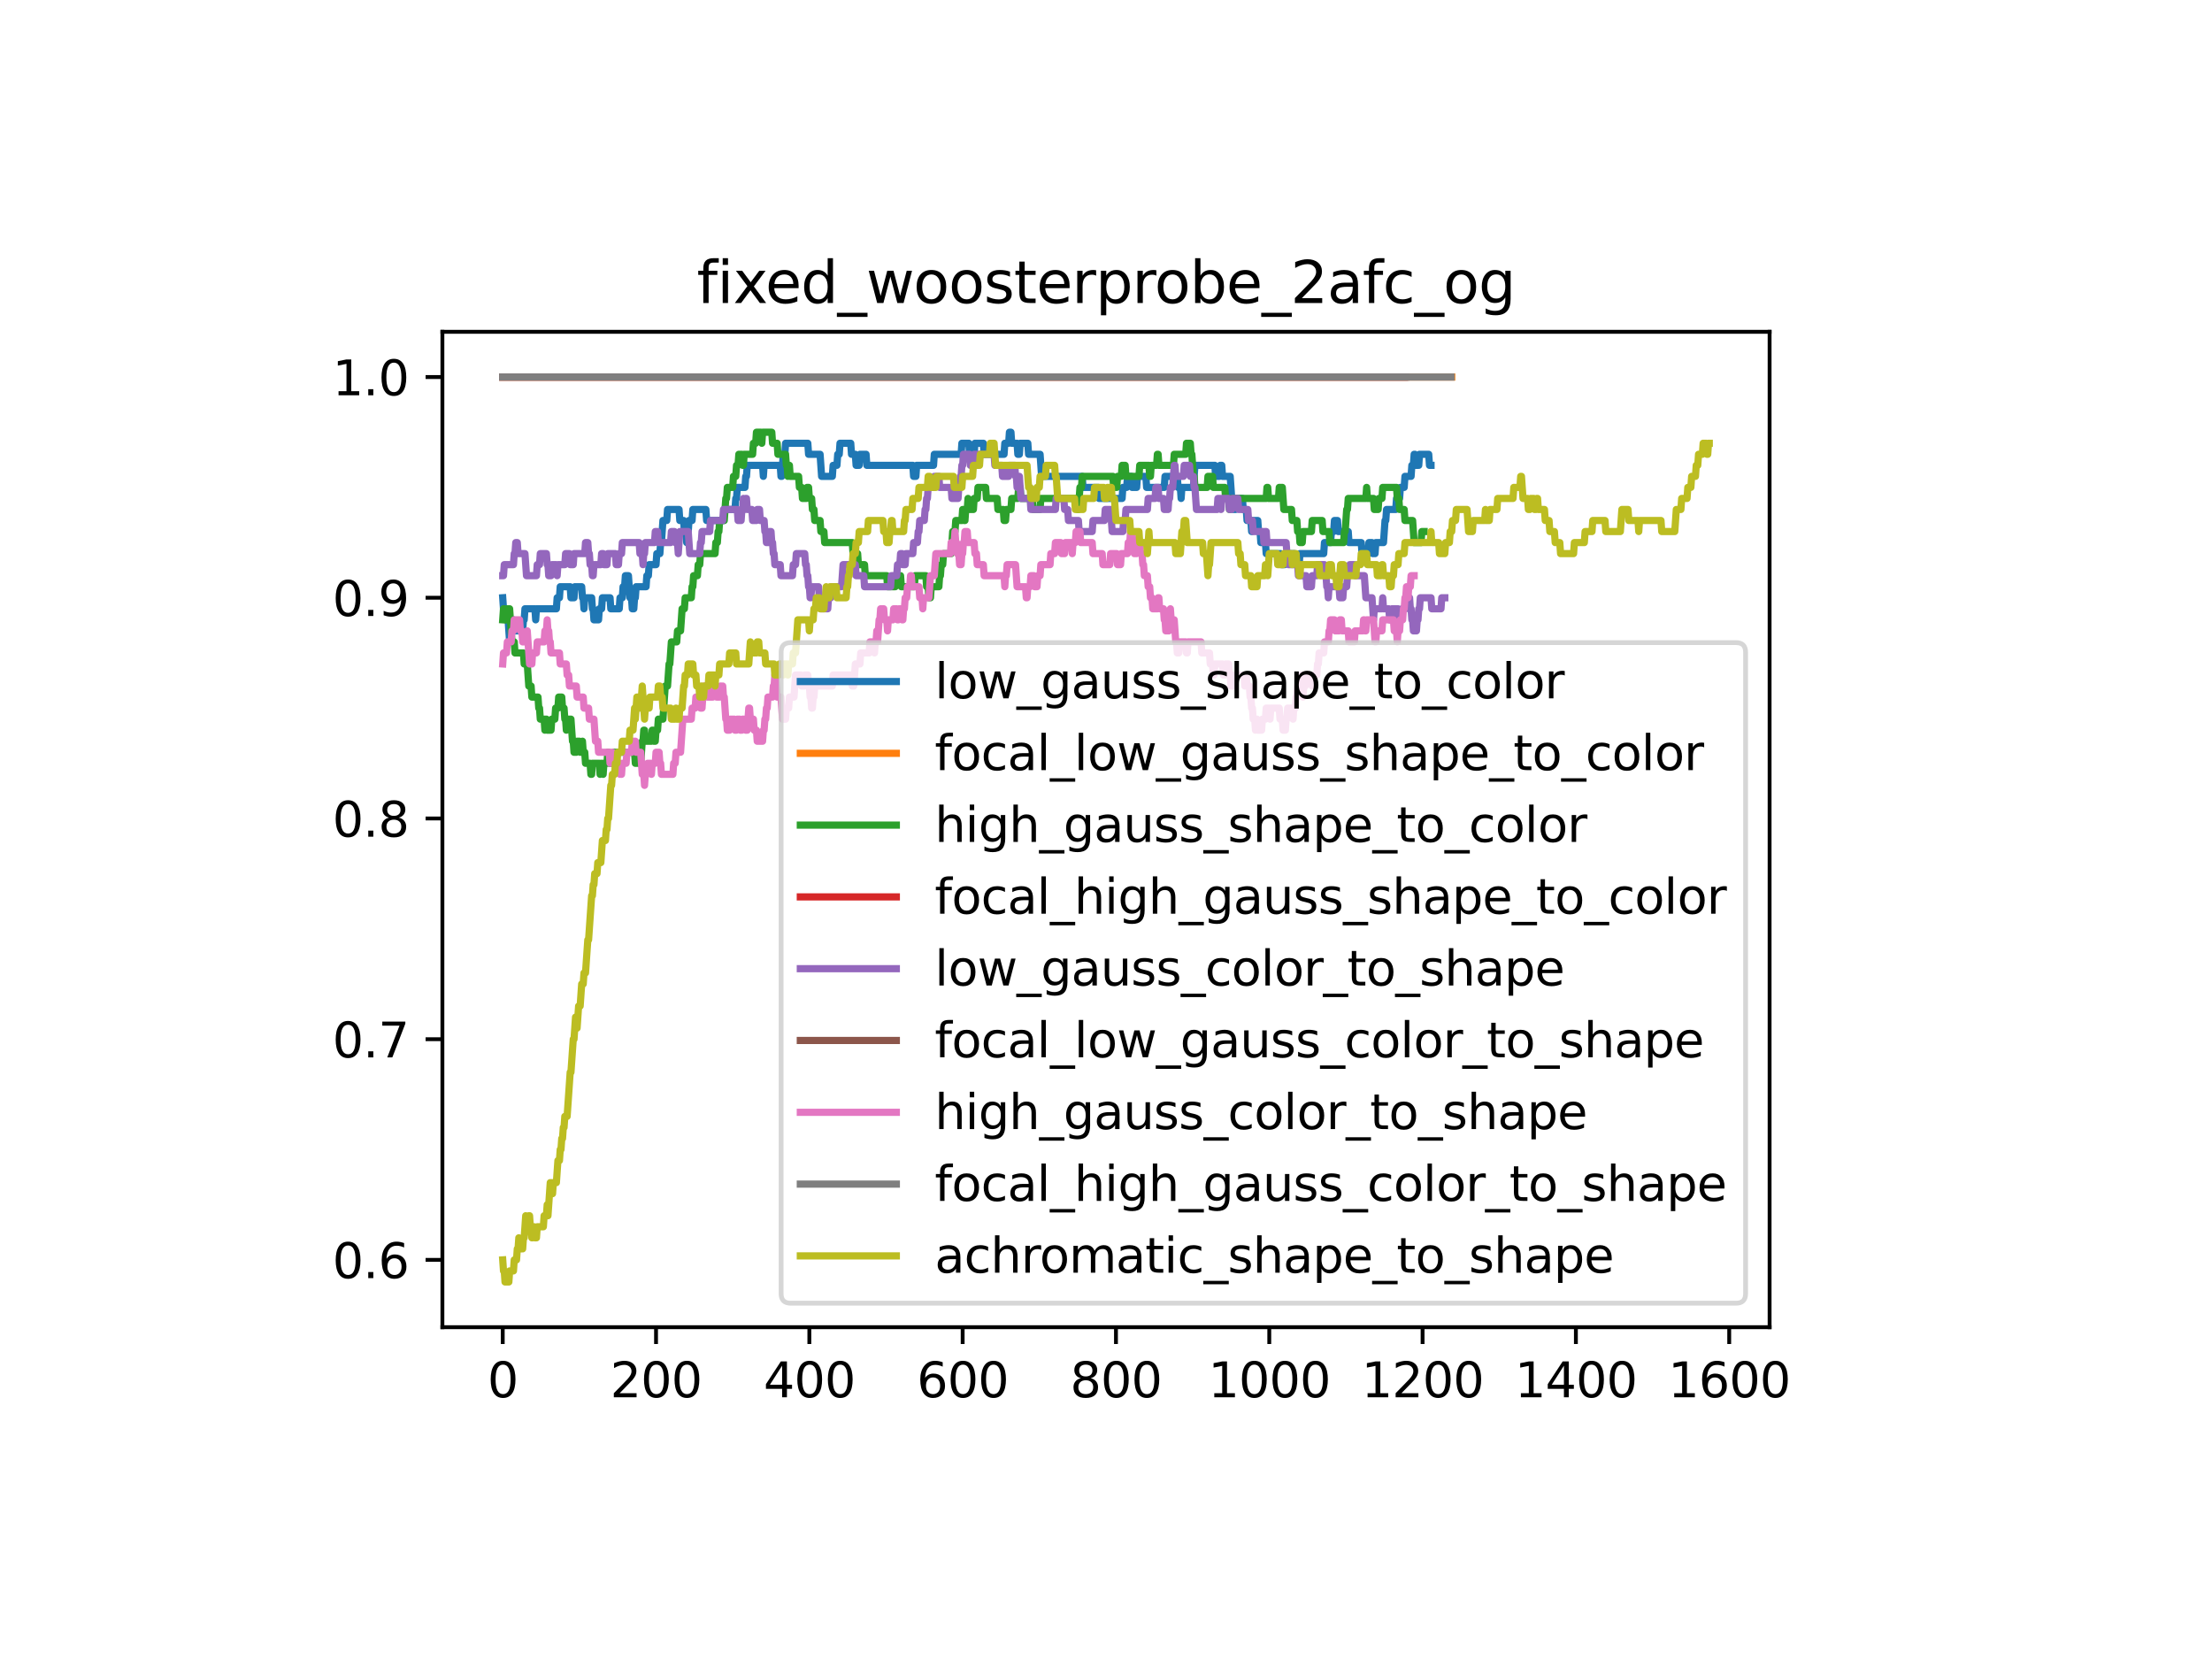 <?xml version="1.0" encoding="utf-8" standalone="no"?>
<!DOCTYPE svg PUBLIC "-//W3C//DTD SVG 1.1//EN"
  "http://www.w3.org/Graphics/SVG/1.1/DTD/svg11.dtd">
<svg xmlns:xlink="http://www.w3.org/1999/xlink" width="460.8pt" height="345.6pt" viewBox="0 0 460.8 345.6" xmlns="http://www.w3.org/2000/svg" version="1.1">
 <defs>
  <style type="text/css">*{stroke-linejoin: round; stroke-linecap: butt}</style>
 </defs>
 <g id="figure_1">
  <g id="patch_1">
   <path d="M 0 345.6 
L 460.8 345.6 
L 460.8 0 
L 0 0 
z
" style="fill: #ffffff"/>
  </g>
  <g id="axes_1">
   <g id="patch_2">
    <path d="M 92.16 276.48 
L 368.64 276.48 
L 368.64 69.12 
L 92.16 69.12 
z
" style="fill: #ffffff"/>
   </g>
   <g id="matplotlib.axis_1">
    <g id="xtick_1">
     <g id="line2d_1">
      <defs>
       <path id="m7da8aa2069" d="M 0 0 
L 0 3.5 
" style="stroke: #000000; stroke-width: 0.8"/>
      </defs>
      <g>
       <use xlink:href="#m7da8aa2069" x="104.727" y="276.48" style="stroke: #000000; stroke-width: 0.8"/>
      </g>
     </g>
     <g id="text_1">
      <!-- 0 -->
      <g transform="translate(101.546 291.078) scale(0.1 -0.1)">
       <defs>
        <path id="DejaVuSans-30" d="M 2034 4250 
Q 1547 4250 1301 3770 
Q 1056 3291 1056 2328 
Q 1056 1369 1301 889 
Q 1547 409 2034 409 
Q 2525 409 2770 889 
Q 3016 1369 3016 2328 
Q 3016 3291 2770 3770 
Q 2525 4250 2034 4250 
z
M 2034 4750 
Q 2819 4750 3233 4129 
Q 3647 3509 3647 2328 
Q 3647 1150 3233 529 
Q 2819 -91 2034 -91 
Q 1250 -91 836 529 
Q 422 1150 422 2328 
Q 422 3509 836 4129 
Q 1250 4750 2034 4750 
z
" transform="scale(0.016)"/>
       </defs>
       <use xlink:href="#DejaVuSans-30"/>
      </g>
     </g>
    </g>
    <g id="xtick_2">
     <g id="line2d_2">
      <g>
       <use xlink:href="#m7da8aa2069" x="136.664" y="276.48" style="stroke: #000000; stroke-width: 0.8"/>
      </g>
     </g>
     <g id="text_2">
      <!-- 200 -->
      <g transform="translate(127.121 291.078) scale(0.1 -0.1)">
       <defs>
        <path id="DejaVuSans-32" d="M 1228 531 
L 3431 531 
L 3431 0 
L 469 0 
L 469 531 
Q 828 903 1448 1529 
Q 2069 2156 2228 2338 
Q 2531 2678 2651 2914 
Q 2772 3150 2772 3378 
Q 2772 3750 2511 3984 
Q 2250 4219 1831 4219 
Q 1534 4219 1204 4116 
Q 875 4013 500 3803 
L 500 4441 
Q 881 4594 1212 4672 
Q 1544 4750 1819 4750 
Q 2544 4750 2975 4387 
Q 3406 4025 3406 3419 
Q 3406 3131 3298 2873 
Q 3191 2616 2906 2266 
Q 2828 2175 2409 1742 
Q 1991 1309 1228 531 
z
" transform="scale(0.016)"/>
       </defs>
       <use xlink:href="#DejaVuSans-32"/>
       <use xlink:href="#DejaVuSans-30" x="63.623"/>
       <use xlink:href="#DejaVuSans-30" x="127.246"/>
      </g>
     </g>
    </g>
    <g id="xtick_3">
     <g id="line2d_3">
      <g>
       <use xlink:href="#m7da8aa2069" x="168.602" y="276.48" style="stroke: #000000; stroke-width: 0.8"/>
      </g>
     </g>
     <g id="text_3">
      <!-- 400 -->
      <g transform="translate(159.058 291.078) scale(0.1 -0.1)">
       <defs>
        <path id="DejaVuSans-34" d="M 2419 4116 
L 825 1625 
L 2419 1625 
L 2419 4116 
z
M 2253 4666 
L 3047 4666 
L 3047 1625 
L 3713 1625 
L 3713 1100 
L 3047 1100 
L 3047 0 
L 2419 0 
L 2419 1100 
L 313 1100 
L 313 1709 
L 2253 4666 
z
" transform="scale(0.016)"/>
       </defs>
       <use xlink:href="#DejaVuSans-34"/>
       <use xlink:href="#DejaVuSans-30" x="63.623"/>
       <use xlink:href="#DejaVuSans-30" x="127.246"/>
      </g>
     </g>
    </g>
    <g id="xtick_4">
     <g id="line2d_4">
      <g>
       <use xlink:href="#m7da8aa2069" x="200.539" y="276.48" style="stroke: #000000; stroke-width: 0.8"/>
      </g>
     </g>
     <g id="text_4">
      <!-- 600 -->
      <g transform="translate(190.995 291.078) scale(0.1 -0.1)">
       <defs>
        <path id="DejaVuSans-36" d="M 2113 2584 
Q 1688 2584 1439 2293 
Q 1191 2003 1191 1497 
Q 1191 994 1439 701 
Q 1688 409 2113 409 
Q 2538 409 2786 701 
Q 3034 994 3034 1497 
Q 3034 2003 2786 2293 
Q 2538 2584 2113 2584 
z
M 3366 4563 
L 3366 3988 
Q 3128 4100 2886 4159 
Q 2644 4219 2406 4219 
Q 1781 4219 1451 3797 
Q 1122 3375 1075 2522 
Q 1259 2794 1537 2939 
Q 1816 3084 2150 3084 
Q 2853 3084 3261 2657 
Q 3669 2231 3669 1497 
Q 3669 778 3244 343 
Q 2819 -91 2113 -91 
Q 1303 -91 875 529 
Q 447 1150 447 2328 
Q 447 3434 972 4092 
Q 1497 4750 2381 4750 
Q 2619 4750 2861 4703 
Q 3103 4656 3366 4563 
z
" transform="scale(0.016)"/>
       </defs>
       <use xlink:href="#DejaVuSans-36"/>
       <use xlink:href="#DejaVuSans-30" x="63.623"/>
       <use xlink:href="#DejaVuSans-30" x="127.246"/>
      </g>
     </g>
    </g>
    <g id="xtick_5">
     <g id="line2d_5">
      <g>
       <use xlink:href="#m7da8aa2069" x="232.476" y="276.48" style="stroke: #000000; stroke-width: 0.8"/>
      </g>
     </g>
     <g id="text_5">
      <!-- 800 -->
      <g transform="translate(222.932 291.078) scale(0.1 -0.1)">
       <defs>
        <path id="DejaVuSans-38" d="M 2034 2216 
Q 1584 2216 1326 1975 
Q 1069 1734 1069 1313 
Q 1069 891 1326 650 
Q 1584 409 2034 409 
Q 2484 409 2743 651 
Q 3003 894 3003 1313 
Q 3003 1734 2745 1975 
Q 2488 2216 2034 2216 
z
M 1403 2484 
Q 997 2584 770 2862 
Q 544 3141 544 3541 
Q 544 4100 942 4425 
Q 1341 4750 2034 4750 
Q 2731 4750 3128 4425 
Q 3525 4100 3525 3541 
Q 3525 3141 3298 2862 
Q 3072 2584 2669 2484 
Q 3125 2378 3379 2068 
Q 3634 1759 3634 1313 
Q 3634 634 3220 271 
Q 2806 -91 2034 -91 
Q 1263 -91 848 271 
Q 434 634 434 1313 
Q 434 1759 690 2068 
Q 947 2378 1403 2484 
z
M 1172 3481 
Q 1172 3119 1398 2916 
Q 1625 2713 2034 2713 
Q 2441 2713 2670 2916 
Q 2900 3119 2900 3481 
Q 2900 3844 2670 4047 
Q 2441 4250 2034 4250 
Q 1625 4250 1398 4047 
Q 1172 3844 1172 3481 
z
" transform="scale(0.016)"/>
       </defs>
       <use xlink:href="#DejaVuSans-38"/>
       <use xlink:href="#DejaVuSans-30" x="63.623"/>
       <use xlink:href="#DejaVuSans-30" x="127.246"/>
      </g>
     </g>
    </g>
    <g id="xtick_6">
     <g id="line2d_6">
      <g>
       <use xlink:href="#m7da8aa2069" x="264.413" y="276.48" style="stroke: #000000; stroke-width: 0.8"/>
      </g>
     </g>
     <g id="text_6">
      <!-- 1000 -->
      <g transform="translate(251.688 291.078) scale(0.1 -0.1)">
       <defs>
        <path id="DejaVuSans-31" d="M 794 531 
L 1825 531 
L 1825 4091 
L 703 3866 
L 703 4441 
L 1819 4666 
L 2450 4666 
L 2450 531 
L 3481 531 
L 3481 0 
L 794 0 
L 794 531 
z
" transform="scale(0.016)"/>
       </defs>
       <use xlink:href="#DejaVuSans-31"/>
       <use xlink:href="#DejaVuSans-30" x="63.623"/>
       <use xlink:href="#DejaVuSans-30" x="127.246"/>
       <use xlink:href="#DejaVuSans-30" x="190.869"/>
      </g>
     </g>
    </g>
    <g id="xtick_7">
     <g id="line2d_7">
      <g>
       <use xlink:href="#m7da8aa2069" x="296.35" y="276.48" style="stroke: #000000; stroke-width: 0.8"/>
      </g>
     </g>
     <g id="text_7">
      <!-- 1200 -->
      <g transform="translate(283.625 291.078) scale(0.1 -0.1)">
       <use xlink:href="#DejaVuSans-31"/>
       <use xlink:href="#DejaVuSans-32" x="63.623"/>
       <use xlink:href="#DejaVuSans-30" x="127.246"/>
       <use xlink:href="#DejaVuSans-30" x="190.869"/>
      </g>
     </g>
    </g>
    <g id="xtick_8">
     <g id="line2d_8">
      <g>
       <use xlink:href="#m7da8aa2069" x="328.287" y="276.48" style="stroke: #000000; stroke-width: 0.8"/>
      </g>
     </g>
     <g id="text_8">
      <!-- 1400 -->
      <g transform="translate(315.562 291.078) scale(0.1 -0.1)">
       <use xlink:href="#DejaVuSans-31"/>
       <use xlink:href="#DejaVuSans-34" x="63.623"/>
       <use xlink:href="#DejaVuSans-30" x="127.246"/>
       <use xlink:href="#DejaVuSans-30" x="190.869"/>
      </g>
     </g>
    </g>
    <g id="xtick_9">
     <g id="line2d_9">
      <g>
       <use xlink:href="#m7da8aa2069" x="360.225" y="276.48" style="stroke: #000000; stroke-width: 0.8"/>
      </g>
     </g>
     <g id="text_9">
      <!-- 1600 -->
      <g transform="translate(347.5 291.078) scale(0.1 -0.1)">
       <use xlink:href="#DejaVuSans-31"/>
       <use xlink:href="#DejaVuSans-36" x="63.623"/>
       <use xlink:href="#DejaVuSans-30" x="127.246"/>
       <use xlink:href="#DejaVuSans-30" x="190.869"/>
      </g>
     </g>
    </g>
   </g>
   <g id="matplotlib.axis_2">
    <g id="ytick_1">
     <g id="line2d_10">
      <defs>
       <path id="mfca30b938f" d="M 0 0 
L -3.5 0 
" style="stroke: #000000; stroke-width: 0.8"/>
      </defs>
      <g>
       <use xlink:href="#mfca30b938f" x="92.16" y="262.457" style="stroke: #000000; stroke-width: 0.8"/>
      </g>
     </g>
     <g id="text_10">
      <!-- 0.6 -->
      <g transform="translate(69.257 266.256) scale(0.1 -0.1)">
       <defs>
        <path id="DejaVuSans-2e" d="M 684 794 
L 1344 794 
L 1344 0 
L 684 0 
L 684 794 
z
" transform="scale(0.016)"/>
       </defs>
       <use xlink:href="#DejaVuSans-30"/>
       <use xlink:href="#DejaVuSans-2e" x="63.623"/>
       <use xlink:href="#DejaVuSans-36" x="95.41"/>
      </g>
     </g>
    </g>
    <g id="ytick_2">
     <g id="line2d_11">
      <g>
       <use xlink:href="#mfca30b938f" x="92.16" y="216.479" style="stroke: #000000; stroke-width: 0.8"/>
      </g>
     </g>
     <g id="text_11">
      <!-- 0.7 -->
      <g transform="translate(69.257 220.278) scale(0.1 -0.1)">
       <defs>
        <path id="DejaVuSans-37" d="M 525 4666 
L 3525 4666 
L 3525 4397 
L 1831 0 
L 1172 0 
L 2766 4134 
L 525 4134 
L 525 4666 
z
" transform="scale(0.016)"/>
       </defs>
       <use xlink:href="#DejaVuSans-30"/>
       <use xlink:href="#DejaVuSans-2e" x="63.623"/>
       <use xlink:href="#DejaVuSans-37" x="95.41"/>
      </g>
     </g>
    </g>
    <g id="ytick_3">
     <g id="line2d_12">
      <g>
       <use xlink:href="#mfca30b938f" x="92.16" y="170.501" style="stroke: #000000; stroke-width: 0.8"/>
      </g>
     </g>
     <g id="text_12">
      <!-- 0.8 -->
      <g transform="translate(69.257 174.3) scale(0.1 -0.1)">
       <use xlink:href="#DejaVuSans-30"/>
       <use xlink:href="#DejaVuSans-2e" x="63.623"/>
       <use xlink:href="#DejaVuSans-38" x="95.41"/>
      </g>
     </g>
    </g>
    <g id="ytick_4">
     <g id="line2d_13">
      <g>
       <use xlink:href="#mfca30b938f" x="92.16" y="124.523" style="stroke: #000000; stroke-width: 0.8"/>
      </g>
     </g>
     <g id="text_13">
      <!-- 0.9 -->
      <g transform="translate(69.257 128.322) scale(0.1 -0.1)">
       <defs>
        <path id="DejaVuSans-39" d="M 703 97 
L 703 672 
Q 941 559 1184 500 
Q 1428 441 1663 441 
Q 2288 441 2617 861 
Q 2947 1281 2994 2138 
Q 2813 1869 2534 1725 
Q 2256 1581 1919 1581 
Q 1219 1581 811 2004 
Q 403 2428 403 3163 
Q 403 3881 828 4315 
Q 1253 4750 1959 4750 
Q 2769 4750 3195 4129 
Q 3622 3509 3622 2328 
Q 3622 1225 3098 567 
Q 2575 -91 1691 -91 
Q 1453 -91 1209 -44 
Q 966 3 703 97 
z
M 1959 2075 
Q 2384 2075 2632 2365 
Q 2881 2656 2881 3163 
Q 2881 3666 2632 3958 
Q 2384 4250 1959 4250 
Q 1534 4250 1286 3958 
Q 1038 3666 1038 3163 
Q 1038 2656 1286 2365 
Q 1534 2075 1959 2075 
z
" transform="scale(0.016)"/>
       </defs>
       <use xlink:href="#DejaVuSans-30"/>
       <use xlink:href="#DejaVuSans-2e" x="63.623"/>
       <use xlink:href="#DejaVuSans-39" x="95.41"/>
      </g>
     </g>
    </g>
    <g id="ytick_5">
     <g id="line2d_14">
      <g>
       <use xlink:href="#mfca30b938f" x="92.16" y="78.545" style="stroke: #000000; stroke-width: 0.8"/>
      </g>
     </g>
     <g id="text_14">
      <!-- 1.0 -->
      <g transform="translate(69.257 82.345) scale(0.1 -0.1)">
       <use xlink:href="#DejaVuSans-31"/>
       <use xlink:href="#DejaVuSans-2e" x="63.623"/>
       <use xlink:href="#DejaVuSans-30" x="95.41"/>
      </g>
     </g>
    </g>
   </g>
   <g id="line2d_15">
    <path d="M 104.727 124.523 
L 104.887 126.822 
L 105.526 126.822 
L 105.685 129.121 
L 105.845 129.121 
L 106.164 133.719 
L 106.324 131.42 
L 106.644 131.42 
L 106.803 129.121 
L 106.963 129.121 
L 107.123 131.42 
L 108.879 131.42 
L 109.039 129.121 
L 109.198 129.121 
L 109.358 126.822 
L 111.434 126.822 
L 111.594 129.121 
L 111.753 126.822 
L 115.905 126.822 
L 116.065 124.523 
L 116.544 124.523 
L 116.704 122.224 
L 118.78 122.224 
L 118.939 124.523 
L 119.578 124.523 
L 119.738 122.224 
L 121.175 122.224 
L 121.335 124.523 
L 121.494 124.523 
L 121.654 126.822 
L 121.814 124.523 
L 123.251 124.523 
L 123.411 126.822 
L 123.57 126.822 
L 123.73 129.121 
L 124.688 129.121 
L 124.848 126.822 
L 125.327 126.822 
L 125.486 124.523 
L 127.083 124.523 
L 127.243 126.822 
L 129 126.822 
L 129.159 124.523 
L 129.638 124.523 
L 129.798 122.224 
L 130.117 122.224 
L 130.277 119.925 
L 130.916 119.925 
L 131.235 124.523 
L 131.554 124.523 
L 131.714 126.822 
L 132.034 126.822 
L 132.193 124.523 
L 132.353 124.523 
L 132.513 122.224 
L 134.589 122.224 
L 134.748 119.925 
L 135.068 119.925 
L 135.227 117.627 
L 136.664 117.627 
L 136.824 115.328 
L 137.463 115.328 
L 137.623 113.029 
L 137.782 113.029 
L 138.102 108.431 
L 138.9 108.431 
L 139.06 106.132 
L 141.455 106.132 
L 141.615 108.431 
L 142.413 108.431 
L 142.573 110.73 
L 142.892 110.73 
L 143.052 113.029 
L 143.212 110.73 
L 143.371 110.73 
L 143.531 108.431 
L 144.17 108.431 
L 144.329 106.132 
L 147.044 106.132 
L 147.204 108.431 
L 150.717 108.431 
L 150.876 106.132 
L 153.112 106.132 
L 153.272 103.833 
L 153.431 103.833 
L 153.591 101.534 
L 155.188 101.534 
L 155.348 99.235 
L 155.507 99.235 
L 155.667 96.937 
L 158.861 96.937 
L 159.02 99.235 
L 159.18 96.937 
L 162.534 96.937 
L 162.693 99.235 
L 162.853 99.235 
L 163.172 94.638 
L 163.492 94.638 
L 163.651 92.339 
L 168.282 92.339 
L 168.442 94.638 
L 170.837 94.638 
L 171.157 99.235 
L 173.392 99.235 
L 173.552 96.937 
L 174.35 96.937 
L 174.51 94.638 
L 174.829 94.638 
L 174.989 92.339 
L 177.225 92.339 
L 177.384 94.638 
L 178.183 94.638 
L 178.342 96.937 
L 178.981 96.937 
L 179.141 94.638 
L 180.418 94.638 
L 180.578 96.937 
L 190.159 96.937 
L 190.319 99.235 
L 190.798 99.235 
L 190.958 96.937 
L 194.471 96.937 
L 194.63 94.638 
L 200.219 94.638 
L 200.379 92.339 
L 201.816 92.339 
L 201.976 94.638 
L 202.934 94.638 
L 203.094 92.339 
L 204.85 92.339 
L 205.01 94.638 
L 209.162 94.638 
L 209.321 92.339 
L 210.12 92.339 
L 210.28 90.04 
L 210.599 90.04 
L 210.759 92.339 
L 211.876 92.339 
L 212.036 94.638 
L 212.356 94.638 
L 212.515 92.339 
L 214.112 92.339 
L 214.272 94.638 
L 216.667 94.638 
L 216.986 99.235 
L 225.45 99.235 
L 225.609 101.534 
L 228.803 101.534 
L 228.963 103.833 
L 233.753 103.833 
L 233.913 101.534 
L 234.712 101.534 
L 234.871 99.235 
L 235.67 99.235 
L 235.829 101.534 
L 236.787 101.534 
L 236.947 99.235 
L 238.704 99.235 
L 238.863 101.534 
L 242.536 101.534 
L 242.696 99.235 
L 245.251 99.235 
L 245.41 101.534 
L 245.89 101.534 
L 246.049 103.833 
L 246.209 101.534 
L 248.604 101.534 
L 248.924 96.937 
L 253.075 96.937 
L 253.235 99.235 
L 254.033 99.235 
L 254.193 96.937 
L 254.513 96.937 
L 254.672 99.235 
L 256.269 99.235 
L 256.588 103.833 
L 256.748 103.833 
L 256.908 106.132 
L 257.387 106.132 
L 257.547 103.833 
L 258.824 103.833 
L 258.984 106.132 
L 259.623 106.132 
L 259.782 108.431 
L 260.581 108.431 
L 260.74 110.73 
L 260.9 108.431 
L 262.018 108.431 
L 262.177 110.73 
L 262.497 110.73 
L 262.657 113.029 
L 263.615 113.029 
L 263.774 115.328 
L 266.808 115.328 
L 266.968 117.627 
L 267.607 117.627 
L 267.766 115.328 
L 269.683 115.328 
L 269.842 117.627 
L 270.641 117.627 
L 270.801 115.328 
L 275.751 115.328 
L 275.91 113.029 
L 277.188 113.029 
L 277.348 110.73 
L 277.827 110.73 
L 277.986 108.431 
L 278.625 108.431 
L 278.785 110.73 
L 280.861 110.73 
L 281.02 113.029 
L 283.575 113.029 
L 283.735 115.328 
L 285.013 115.328 
L 285.172 113.029 
L 285.811 113.029 
L 285.971 115.328 
L 286.45 115.328 
L 286.609 113.029 
L 288.206 113.029 
L 288.526 108.431 
L 288.685 108.431 
L 288.845 106.132 
L 290.761 106.132 
L 290.921 103.833 
L 291.56 103.833 
L 291.719 101.534 
L 292.518 101.534 
L 292.677 99.235 
L 293.955 99.235 
L 294.115 96.937 
L 294.434 96.937 
L 294.594 94.638 
L 294.753 94.638 
L 294.913 96.937 
L 295.552 96.937 
L 295.711 94.638 
L 297.628 94.638 
L 297.787 96.937 
L 298.107 96.937 
L 298.107 96.937 
" clip-path="url(#ped30396b84)" style="fill: none; stroke: #1f77b4; stroke-width: 1.5; stroke-linecap: square"/>
   </g>
   <g id="line2d_16">
    <path d="M 104.727 78.545 
L 302.418 78.545 
L 302.418 78.545 
" clip-path="url(#ped30396b84)" style="fill: none; stroke: #ff7f0e; stroke-width: 1.5; stroke-linecap: square"/>
   </g>
   <g id="line2d_17">
    <path d="M 104.727 129.121 
L 104.887 126.822 
L 105.047 126.822 
L 105.206 129.121 
L 105.526 129.121 
L 105.685 126.822 
L 106.164 126.822 
L 106.644 133.719 
L 107.123 133.719 
L 107.282 136.018 
L 109.039 136.018 
L 109.198 138.317 
L 109.837 138.317 
L 110.157 142.914 
L 110.636 142.914 
L 110.795 145.213 
L 112.073 145.213 
L 112.233 147.512 
L 112.392 147.512 
L 112.552 149.811 
L 113.35 149.811 
L 113.51 152.11 
L 113.67 149.811 
L 113.829 149.811 
L 113.989 152.11 
L 114.787 152.11 
L 114.947 149.811 
L 115.586 149.811 
L 115.746 147.512 
L 116.225 147.512 
L 116.384 145.213 
L 117.023 145.213 
L 117.183 147.512 
L 117.502 147.512 
L 117.662 149.811 
L 117.822 149.811 
L 117.981 152.11 
L 118.141 149.811 
L 118.939 149.811 
L 119.259 154.409 
L 119.418 154.409 
L 119.578 156.708 
L 120.057 156.708 
L 120.217 154.409 
L 120.696 154.409 
L 120.856 156.708 
L 121.175 156.708 
L 121.335 154.409 
L 121.494 156.708 
L 121.814 156.708 
L 121.973 159.007 
L 122.931 159.007 
L 123.091 161.306 
L 123.251 161.306 
L 123.411 159.007 
L 124.848 159.007 
L 125.007 161.306 
L 125.167 159.007 
L 125.486 159.007 
L 125.646 161.306 
L 125.806 159.007 
L 126.445 159.007 
L 126.604 156.708 
L 126.764 156.708 
L 126.924 159.007 
L 127.722 159.007 
L 127.882 156.708 
L 132.193 156.708 
L 132.353 159.007 
L 133.471 159.007 
L 133.79 154.409 
L 133.95 154.409 
L 134.109 152.11 
L 134.269 152.11 
L 134.429 154.409 
L 135.706 154.409 
L 135.866 152.11 
L 136.026 152.11 
L 136.185 154.409 
L 136.505 154.409 
L 136.664 152.11 
L 136.984 152.11 
L 137.143 149.811 
L 138.102 149.811 
L 138.581 142.914 
L 139.06 142.914 
L 139.379 138.317 
L 139.539 138.317 
L 139.858 133.719 
L 140.976 133.719 
L 141.136 131.42 
L 141.774 131.42 
L 142.094 126.822 
L 142.573 126.822 
L 142.732 124.523 
L 144.01 124.523 
L 144.17 122.224 
L 144.329 122.224 
L 144.489 119.925 
L 145.287 119.925 
L 145.447 117.627 
L 145.767 117.627 
L 145.926 115.328 
L 148.96 115.328 
L 149.12 113.029 
L 149.439 113.029 
L 149.599 110.73 
L 149.759 110.73 
L 149.918 108.431 
L 150.876 108.431 
L 151.196 103.833 
L 151.356 103.833 
L 151.515 101.534 
L 152.633 101.534 
L 152.793 99.235 
L 153.272 99.235 
L 153.431 96.937 
L 153.751 96.937 
L 153.911 94.638 
L 154.549 94.638 
L 154.709 96.937 
L 154.869 96.937 
L 155.028 94.638 
L 156.785 94.638 
L 156.945 92.339 
L 157.424 92.339 
L 157.583 90.04 
L 158.541 90.04 
L 158.701 92.339 
L 158.861 90.04 
L 160.777 90.04 
L 160.937 92.339 
L 161.895 92.339 
L 162.054 94.638 
L 163.651 94.638 
L 163.811 96.937 
L 163.971 96.937 
L 164.13 99.235 
L 164.29 96.937 
L 164.45 96.937 
L 164.609 99.235 
L 166.366 99.235 
L 166.526 101.534 
L 167.005 101.534 
L 167.164 103.833 
L 167.963 103.833 
L 168.123 101.534 
L 168.442 101.534 
L 168.602 103.833 
L 169.081 103.833 
L 169.24 106.132 
L 169.56 106.132 
L 169.719 108.431 
L 170.837 108.431 
L 170.997 110.73 
L 171.636 110.73 
L 171.795 113.029 
L 177.544 113.029 
L 177.704 115.328 
L 178.662 115.328 
L 178.821 117.627 
L 180.099 117.627 
L 180.259 119.925 
L 184.73 119.925 
L 184.89 122.224 
L 186.486 122.224 
L 186.646 119.925 
L 187.604 119.925 
L 187.764 122.224 
L 190.479 122.224 
L 190.638 119.925 
L 192.874 119.925 
L 193.034 122.224 
L 193.353 122.224 
L 193.513 124.523 
L 193.832 124.523 
L 193.992 122.224 
L 195.588 122.224 
L 195.748 119.925 
L 195.908 119.925 
L 196.068 117.627 
L 196.387 117.627 
L 196.547 115.328 
L 198.143 115.328 
L 198.463 110.73 
L 198.942 110.73 
L 199.102 108.431 
L 200.379 108.431 
L 200.539 106.132 
L 200.698 106.132 
L 200.858 108.431 
L 201.018 108.431 
L 201.177 106.132 
L 201.497 106.132 
L 201.657 103.833 
L 201.816 106.132 
L 202.774 106.132 
L 202.934 103.833 
L 203.573 103.833 
L 203.732 101.534 
L 205.329 101.534 
L 205.489 103.833 
L 207.725 103.833 
L 207.884 106.132 
L 209.002 106.132 
L 209.162 108.431 
L 209.481 108.431 
L 209.641 106.132 
L 210.599 106.132 
L 210.759 103.833 
L 212.036 103.833 
L 212.196 101.534 
L 212.515 101.534 
L 212.675 103.833 
L 215.07 103.833 
L 215.23 106.132 
L 216.667 106.132 
L 216.827 103.833 
L 224.332 103.833 
L 224.492 106.132 
L 224.651 106.132 
L 224.971 101.534 
L 225.29 101.534 
L 225.45 99.235 
L 231.837 99.235 
L 231.997 101.534 
L 232.636 101.534 
L 232.795 99.235 
L 233.594 99.235 
L 233.753 96.937 
L 234.392 96.937 
L 234.552 99.235 
L 237.266 99.235 
L 237.426 96.937 
L 239.342 96.937 
L 239.502 99.235 
L 239.662 99.235 
L 239.821 96.937 
L 240.939 96.937 
L 241.099 94.638 
L 241.259 94.638 
L 241.418 96.937 
L 244.452 96.937 
L 244.612 94.638 
L 247.007 94.638 
L 247.167 92.339 
L 247.965 92.339 
L 248.125 94.638 
L 248.285 94.638 
L 248.604 99.235 
L 248.764 99.235 
L 248.924 101.534 
L 251.479 101.534 
L 251.638 99.235 
L 252.596 99.235 
L 252.756 101.534 
L 255.151 101.534 
L 255.311 103.833 
L 255.95 103.833 
L 256.109 106.132 
L 256.269 106.132 
L 256.429 103.833 
L 263.774 103.833 
L 263.934 101.534 
L 264.094 101.534 
L 264.253 103.833 
L 266.329 103.833 
L 266.489 101.534 
L 267.128 101.534 
L 267.447 106.132 
L 269.044 106.132 
L 269.204 108.431 
L 270.162 108.431 
L 270.321 110.73 
L 270.641 110.73 
L 270.801 113.029 
L 271.28 113.029 
L 271.439 110.73 
L 273.196 110.73 
L 273.355 108.431 
L 275.431 108.431 
L 275.591 110.73 
L 276.869 110.73 
L 277.028 113.029 
L 279.903 113.029 
L 280.062 110.73 
L 280.222 110.73 
L 280.541 106.132 
L 280.701 106.132 
L 280.861 103.833 
L 284.533 103.833 
L 284.693 101.534 
L 284.853 103.833 
L 286.13 103.833 
L 286.29 106.132 
L 287.088 106.132 
L 287.248 103.833 
L 287.887 103.833 
L 288.047 101.534 
L 290.921 101.534 
L 291.081 103.833 
L 291.4 103.833 
L 291.56 106.132 
L 292.518 106.132 
L 292.677 108.431 
L 294.274 108.431 
L 294.594 113.029 
L 296.031 113.029 
L 296.191 110.73 
L 296.67 110.73 
L 296.67 110.73 
" clip-path="url(#ped30396b84)" style="fill: none; stroke: #2ca02c; stroke-width: 1.5; stroke-linecap: square"/>
   </g>
   <g id="line2d_18">
    <path d="M 104.727 78.545 
L 292.518 78.545 
L 292.518 78.545 
" clip-path="url(#ped30396b84)" style="fill: none; stroke: #d62728; stroke-width: 1.5; stroke-linecap: square"/>
   </g>
   <g id="line2d_19">
    <path d="M 104.727 119.925 
L 104.887 119.925 
L 105.047 117.627 
L 106.963 117.627 
L 107.123 115.328 
L 107.282 115.328 
L 107.442 113.029 
L 107.761 113.029 
L 107.921 115.328 
L 109.358 115.328 
L 109.678 119.925 
L 111.753 119.925 
L 111.913 117.627 
L 112.392 117.627 
L 112.552 115.328 
L 113.829 115.328 
L 113.989 117.627 
L 114.149 117.627 
L 114.308 119.925 
L 114.787 119.925 
L 114.947 117.627 
L 115.905 117.627 
L 116.065 119.925 
L 116.225 117.627 
L 117.662 117.627 
L 117.822 115.328 
L 118.62 115.328 
L 118.78 117.627 
L 119.418 117.627 
L 119.578 115.328 
L 121.814 115.328 
L 121.973 113.029 
L 122.452 113.029 
L 122.612 115.328 
L 122.772 115.328 
L 122.931 117.627 
L 123.251 117.627 
L 123.411 119.925 
L 123.57 119.925 
L 123.73 117.627 
L 125.167 117.627 
L 125.327 115.328 
L 125.646 115.328 
L 125.806 117.627 
L 126.445 117.627 
L 126.604 115.328 
L 128.201 115.328 
L 128.361 117.627 
L 128.84 117.627 
L 129 115.328 
L 129.479 115.328 
L 129.638 113.029 
L 133.151 113.029 
L 133.311 115.328 
L 133.79 115.328 
L 133.95 117.627 
L 134.109 115.328 
L 134.269 115.328 
L 134.429 113.029 
L 136.345 113.029 
L 136.505 110.73 
L 136.984 110.73 
L 137.143 113.029 
L 139.698 113.029 
L 139.858 110.73 
L 140.497 110.73 
L 140.657 113.029 
L 141.136 113.029 
L 141.295 115.328 
L 141.615 110.73 
L 143.371 110.73 
L 143.691 115.328 
L 145.767 115.328 
L 145.926 113.029 
L 146.086 113.029 
L 146.246 110.73 
L 147.842 110.73 
L 148.002 108.431 
L 150.557 108.431 
L 150.717 106.132 
L 153.591 106.132 
L 153.751 108.431 
L 154.39 108.431 
L 154.549 106.132 
L 154.709 106.132 
L 154.869 103.833 
L 155.028 106.132 
L 155.188 106.132 
L 155.348 103.833 
L 155.507 103.833 
L 155.667 106.132 
L 156.625 106.132 
L 156.785 108.431 
L 157.583 108.431 
L 157.743 106.132 
L 158.222 106.132 
L 158.382 108.431 
L 159.18 108.431 
L 159.34 110.73 
L 159.5 110.73 
L 159.659 113.029 
L 160.138 113.029 
L 160.298 110.73 
L 160.617 110.73 
L 160.777 113.029 
L 160.937 113.029 
L 161.096 115.328 
L 161.256 115.328 
L 161.416 117.627 
L 162.534 117.627 
L 162.693 119.925 
L 165.089 119.925 
L 165.248 117.627 
L 165.727 117.627 
L 165.887 115.328 
L 167.643 115.328 
L 167.803 117.627 
L 167.963 117.627 
L 168.123 119.925 
L 168.282 119.925 
L 168.442 122.224 
L 168.602 122.224 
L 168.761 124.523 
L 168.921 124.523 
L 169.081 122.224 
L 170.518 122.224 
L 170.678 124.523 
L 170.837 124.523 
L 170.997 126.822 
L 172.434 126.822 
L 172.594 124.523 
L 173.073 124.523 
L 173.232 122.224 
L 175.308 122.224 
L 175.628 117.627 
L 178.183 117.627 
L 178.342 119.925 
L 179.939 119.925 
L 180.099 122.224 
L 185.528 122.224 
L 185.688 119.925 
L 186.806 119.925 
L 186.965 117.627 
L 187.445 117.627 
L 187.604 115.328 
L 187.924 115.328 
L 188.083 117.627 
L 188.562 117.627 
L 188.722 115.328 
L 190.159 115.328 
L 190.319 113.029 
L 191.117 113.029 
L 191.277 110.73 
L 191.437 110.73 
L 191.596 108.431 
L 192.554 108.431 
L 192.714 106.132 
L 192.874 106.132 
L 193.034 103.833 
L 193.193 103.833 
L 193.353 101.534 
L 194.471 101.534 
L 194.63 99.235 
L 195.588 99.235 
L 195.748 101.534 
L 198.143 101.534 
L 198.303 103.833 
L 199.581 103.833 
L 199.74 101.534 
L 199.9 101.534 
L 200.06 99.235 
L 200.219 99.235 
L 200.379 96.937 
L 200.539 96.937 
L 200.698 94.638 
L 201.976 94.638 
L 202.136 96.937 
L 202.774 96.937 
L 202.934 94.638 
L 207.086 94.638 
L 207.246 96.937 
L 208.683 96.937 
L 208.842 99.235 
L 210.12 99.235 
L 210.28 96.937 
L 211.397 96.937 
L 211.557 99.235 
L 211.717 99.235 
L 211.876 101.534 
L 212.036 99.235 
L 212.356 99.235 
L 212.675 103.833 
L 214.591 103.833 
L 214.751 106.132 
L 219.861 106.132 
L 220.02 103.833 
L 221.617 103.833 
L 221.777 106.132 
L 222.416 106.132 
L 222.575 108.431 
L 224.651 108.431 
L 224.811 110.73 
L 227.526 110.73 
L 227.685 108.431 
L 230.081 108.431 
L 230.24 106.132 
L 231.358 106.132 
L 231.677 110.73 
L 233.913 110.73 
L 234.073 108.431 
L 234.392 108.431 
L 234.552 106.132 
L 239.023 106.132 
L 239.183 103.833 
L 240.62 103.833 
L 240.78 101.534 
L 241.259 101.534 
L 241.418 103.833 
L 242.376 103.833 
L 242.536 106.132 
L 243.335 106.132 
L 243.494 103.833 
L 243.654 103.833 
L 243.814 101.534 
L 244.293 101.534 
L 244.612 96.937 
L 244.772 96.937 
L 244.931 99.235 
L 246.528 99.235 
L 246.688 96.937 
L 247.806 96.937 
L 247.965 99.235 
L 248.604 99.235 
L 248.764 101.534 
L 248.924 101.534 
L 249.243 106.132 
L 253.554 106.132 
L 253.714 103.833 
L 254.193 103.833 
L 254.353 106.132 
L 254.513 103.833 
L 255.95 103.833 
L 256.109 106.132 
L 256.588 106.132 
L 256.748 103.833 
L 257.866 103.833 
L 258.026 106.132 
L 259.942 106.132 
L 260.102 108.431 
L 260.9 108.431 
L 261.06 110.73 
L 263.136 110.73 
L 263.295 113.029 
L 263.455 110.73 
L 263.774 110.73 
L 263.934 113.029 
L 267.926 113.029 
L 268.086 115.328 
L 268.246 115.328 
L 268.405 117.627 
L 270.321 117.627 
L 270.481 119.925 
L 272.078 119.925 
L 272.238 122.224 
L 273.196 122.224 
L 273.355 119.925 
L 274.314 119.925 
L 274.473 117.627 
L 275.91 117.627 
L 276.07 119.925 
L 276.23 119.925 
L 276.39 122.224 
L 276.549 122.224 
L 276.709 124.523 
L 276.869 122.224 
L 278.944 122.224 
L 279.104 124.523 
L 279.743 124.523 
L 279.903 122.224 
L 280.541 122.224 
L 280.701 119.925 
L 281.02 119.925 
L 281.18 117.627 
L 282.138 117.627 
L 282.298 119.925 
L 284.214 119.925 
L 284.533 124.523 
L 285.811 124.523 
L 286.13 129.121 
L 286.29 126.822 
L 287.887 126.822 
L 288.047 124.523 
L 288.206 126.822 
L 289.324 126.822 
L 289.484 129.121 
L 289.803 129.121 
L 289.963 126.822 
L 291.24 126.822 
L 291.4 129.121 
L 291.879 129.121 
L 292.039 126.822 
L 292.837 126.822 
L 292.997 124.523 
L 293.636 124.523 
L 293.795 126.822 
L 293.955 126.822 
L 294.115 129.121 
L 294.274 129.121 
L 294.434 131.42 
L 295.073 131.42 
L 295.232 129.121 
L 295.392 129.121 
L 295.552 126.822 
L 295.711 126.822 
L 295.871 124.523 
L 298.107 124.523 
L 298.266 126.822 
L 300.183 126.822 
L 300.342 124.523 
L 300.981 124.523 
L 300.981 124.523 
" clip-path="url(#ped30396b84)" style="fill: none; stroke: #9467bd; stroke-width: 1.5; stroke-linecap: square"/>
   </g>
   <g id="line2d_20">
    <path d="M 104.727 78.545 
L 292.837 78.545 
L 292.837 78.545 
" clip-path="url(#ped30396b84)" style="fill: none; stroke: #8c564b; stroke-width: 1.5; stroke-linecap: square"/>
   </g>
   <g id="line2d_21">
    <path d="M 104.727 138.317 
L 104.887 136.018 
L 105.526 136.018 
L 105.685 133.719 
L 106.484 133.719 
L 106.644 131.42 
L 106.963 131.42 
L 107.123 129.121 
L 108.24 129.121 
L 108.4 131.42 
L 108.719 131.42 
L 108.879 133.719 
L 109.678 133.719 
L 109.837 131.42 
L 110.316 138.317 
L 110.795 138.317 
L 110.955 136.018 
L 111.753 136.018 
L 111.913 133.719 
L 113.35 133.719 
L 113.51 131.42 
L 113.829 131.42 
L 113.989 129.121 
L 114.149 131.42 
L 114.308 131.42 
L 114.468 133.719 
L 114.628 133.719 
L 114.787 136.018 
L 116.544 136.018 
L 116.704 138.317 
L 117.981 138.317 
L 118.141 140.616 
L 118.46 140.616 
L 118.62 142.914 
L 120.057 142.914 
L 120.217 145.213 
L 121.494 145.213 
L 121.654 147.512 
L 122.612 147.512 
L 122.772 149.811 
L 123.73 149.811 
L 124.049 154.409 
L 124.528 154.409 
L 124.688 156.708 
L 126.924 156.708 
L 127.083 159.007 
L 127.243 156.708 
L 127.403 159.007 
L 127.562 156.708 
L 127.722 159.007 
L 129 159.007 
L 129.159 161.306 
L 129.319 159.007 
L 129.479 161.306 
L 129.638 159.007 
L 130.437 159.007 
L 130.596 156.708 
L 131.554 156.708 
L 131.714 154.409 
L 132.353 154.409 
L 132.513 156.708 
L 133.471 156.708 
L 133.79 161.306 
L 134.109 161.306 
L 134.269 163.604 
L 134.429 161.306 
L 134.748 161.306 
L 134.908 159.007 
L 135.547 159.007 
L 135.706 161.306 
L 135.866 159.007 
L 136.505 159.007 
L 136.664 156.708 
L 137.303 156.708 
L 137.463 159.007 
L 137.623 159.007 
L 137.782 161.306 
L 140.178 161.306 
L 140.337 159.007 
L 140.657 159.007 
L 140.816 156.708 
L 141.774 156.708 
L 142.253 149.811 
L 144.01 149.811 
L 144.17 147.512 
L 144.808 147.512 
L 144.968 145.213 
L 145.767 145.213 
L 145.926 147.512 
L 146.246 147.512 
L 146.405 145.213 
L 146.565 145.213 
L 146.725 142.914 
L 147.204 142.914 
L 147.363 145.213 
L 148.481 145.213 
L 148.641 142.914 
L 149.12 142.914 
L 149.28 145.213 
L 149.918 145.213 
L 150.078 142.914 
L 150.238 142.914 
L 150.397 145.213 
L 150.557 142.914 
L 150.717 145.213 
L 150.876 145.213 
L 151.196 149.811 
L 151.356 149.811 
L 151.515 152.11 
L 151.994 152.11 
L 152.154 149.811 
L 152.952 149.811 
L 153.112 152.11 
L 153.431 152.11 
L 153.591 149.811 
L 154.07 149.811 
L 154.23 152.11 
L 154.549 152.11 
L 154.709 149.811 
L 155.188 149.811 
L 155.348 152.11 
L 155.667 152.11 
L 155.986 147.512 
L 156.146 147.512 
L 156.306 149.811 
L 156.945 149.811 
L 157.104 152.11 
L 157.583 152.11 
L 157.743 154.409 
L 158.861 154.409 
L 159.02 152.11 
L 159.18 152.11 
L 159.34 149.811 
L 159.5 149.811 
L 159.659 147.512 
L 159.819 147.512 
L 159.979 145.213 
L 160.937 145.213 
L 161.096 142.914 
L 161.256 142.914 
L 161.416 140.616 
L 161.575 140.616 
L 161.895 145.213 
L 162.693 145.213 
L 163.013 149.811 
L 163.651 149.811 
L 163.811 147.512 
L 164.29 147.512 
L 164.45 145.213 
L 165.408 145.213 
L 165.727 140.616 
L 166.845 140.616 
L 167.005 142.914 
L 167.484 142.914 
L 167.643 140.616 
L 168.282 140.616 
L 168.442 142.914 
L 168.602 142.914 
L 168.761 145.213 
L 168.921 145.213 
L 169.081 147.512 
L 169.24 147.512 
L 169.4 145.213 
L 169.56 145.213 
L 169.719 142.914 
L 173.392 142.914 
L 173.552 140.616 
L 177.384 140.616 
L 177.544 142.914 
L 177.863 142.914 
L 178.183 138.317 
L 179.141 138.317 
L 179.301 136.018 
L 181.057 136.018 
L 181.217 133.719 
L 182.015 133.719 
L 182.175 136.018 
L 182.335 133.719 
L 182.494 133.719 
L 182.654 131.42 
L 182.814 133.719 
L 183.133 129.121 
L 183.293 129.121 
L 183.452 126.822 
L 184.091 126.822 
L 184.251 129.121 
L 184.73 129.121 
L 184.89 131.42 
L 185.049 129.121 
L 186.007 129.121 
L 186.167 126.822 
L 186.806 126.822 
L 186.965 129.121 
L 187.125 129.121 
L 187.285 126.822 
L 187.764 126.822 
L 187.924 129.121 
L 188.083 129.121 
L 188.243 126.822 
L 188.403 126.822 
L 188.562 124.523 
L 188.882 124.523 
L 189.041 122.224 
L 189.52 122.224 
L 189.68 119.925 
L 189.84 119.925 
L 189.999 122.224 
L 191.437 122.224 
L 191.596 124.523 
L 192.075 124.523 
L 192.235 126.822 
L 192.395 124.523 
L 193.513 124.523 
L 193.832 119.925 
L 194.63 119.925 
L 194.95 115.328 
L 197.984 115.328 
L 198.143 113.029 
L 198.782 113.029 
L 198.942 110.73 
L 199.102 113.029 
L 199.261 113.029 
L 199.421 115.328 
L 199.74 115.328 
L 199.9 117.627 
L 200.219 117.627 
L 200.379 115.328 
L 200.539 115.328 
L 200.698 113.029 
L 200.858 113.029 
L 201.018 110.73 
L 201.497 110.73 
L 201.657 113.029 
L 202.934 113.029 
L 203.094 115.328 
L 203.413 115.328 
L 203.573 117.627 
L 204.85 117.627 
L 205.01 119.925 
L 209.162 119.925 
L 209.321 122.224 
L 209.481 119.925 
L 209.641 119.925 
L 209.801 117.627 
L 211.557 117.627 
L 211.876 122.224 
L 213.633 122.224 
L 213.793 124.523 
L 213.952 124.523 
L 214.112 122.224 
L 214.591 122.224 
L 214.751 119.925 
L 215.39 119.925 
L 215.549 122.224 
L 216.028 122.224 
L 216.188 119.925 
L 216.667 119.925 
L 216.827 117.627 
L 218.743 117.627 
L 218.903 115.328 
L 219.701 115.328 
L 219.861 113.029 
L 220.979 113.029 
L 221.138 115.328 
L 221.777 115.328 
L 221.937 113.029 
L 223.214 113.029 
L 223.374 115.328 
L 223.534 113.029 
L 224.013 113.029 
L 224.172 110.73 
L 224.971 110.73 
L 225.13 113.029 
L 227.526 113.029 
L 227.685 115.328 
L 229.602 115.328 
L 229.761 117.627 
L 231.198 117.627 
L 231.358 115.328 
L 232.636 115.328 
L 232.795 117.627 
L 233.434 117.627 
L 233.594 115.328 
L 234.871 115.328 
L 235.031 113.029 
L 235.35 113.029 
L 235.51 110.73 
L 235.829 110.73 
L 235.989 113.029 
L 236.149 113.029 
L 236.308 115.328 
L 236.787 115.328 
L 236.947 113.029 
L 237.426 113.029 
L 237.586 115.328 
L 237.905 115.328 
L 238.065 117.627 
L 238.225 117.627 
L 238.384 119.925 
L 239.023 119.925 
L 239.183 122.224 
L 239.502 122.224 
L 239.662 124.523 
L 239.981 124.523 
L 240.141 126.822 
L 241.099 126.822 
L 241.259 124.523 
L 241.418 124.523 
L 241.578 126.822 
L 242.376 126.822 
L 242.536 129.121 
L 242.696 129.121 
L 242.855 131.42 
L 243.494 131.42 
L 243.814 126.822 
L 243.973 129.121 
L 244.612 129.121 
L 244.931 133.719 
L 245.091 133.719 
L 245.251 136.018 
L 245.57 136.018 
L 245.73 133.719 
L 247.007 133.719 
L 247.167 136.018 
L 247.327 136.018 
L 247.486 133.719 
L 250.201 133.719 
L 250.361 136.018 
L 251.958 136.018 
L 252.117 138.317 
L 252.596 138.317 
L 252.756 140.616 
L 252.916 140.616 
L 253.075 138.317 
L 254.672 138.317 
L 254.832 140.616 
L 255.151 140.616 
L 255.311 138.317 
L 255.95 138.317 
L 256.109 140.616 
L 256.269 140.616 
L 256.429 142.914 
L 256.908 142.914 
L 257.068 140.616 
L 259.143 140.616 
L 259.303 142.914 
L 259.463 142.914 
L 259.623 140.616 
L 259.782 142.914 
L 260.261 142.914 
L 260.421 145.213 
L 260.581 145.213 
L 260.74 147.512 
L 260.9 147.512 
L 261.06 149.811 
L 261.379 149.811 
L 261.539 152.11 
L 261.698 149.811 
L 261.858 149.811 
L 262.018 152.11 
L 262.816 152.11 
L 262.976 149.811 
L 263.615 149.811 
L 263.774 147.512 
L 264.413 147.512 
L 264.573 149.811 
L 264.732 147.512 
L 266.489 147.512 
L 266.649 149.811 
L 267.128 149.811 
L 267.287 152.11 
L 267.766 152.11 
L 267.926 149.811 
L 268.086 149.811 
L 268.246 147.512 
L 269.204 147.512 
L 269.363 149.811 
L 269.523 147.512 
L 269.842 147.512 
L 270.002 145.213 
L 270.162 145.213 
L 270.321 142.914 
L 270.96 142.914 
L 271.12 140.616 
L 271.439 145.213 
L 271.599 142.914 
L 271.918 142.914 
L 272.078 140.616 
L 273.196 140.616 
L 273.355 142.914 
L 273.515 140.616 
L 274.314 140.616 
L 274.473 138.317 
L 274.633 138.317 
L 274.793 136.018 
L 275.751 136.018 
L 275.91 133.719 
L 276.709 133.719 
L 276.869 131.42 
L 277.028 131.42 
L 277.188 129.121 
L 277.986 129.121 
L 278.146 131.42 
L 278.944 131.42 
L 279.104 129.121 
L 279.424 129.121 
L 279.583 131.42 
L 280.861 131.42 
L 281.02 133.719 
L 282.138 133.719 
L 282.298 131.42 
L 283.895 131.42 
L 284.054 129.121 
L 284.214 129.121 
L 284.374 131.42 
L 284.533 131.42 
L 284.693 129.121 
L 286.13 129.121 
L 286.45 133.719 
L 286.609 133.719 
L 286.769 131.42 
L 287.887 131.42 
L 288.047 129.121 
L 290.282 129.121 
L 290.442 131.42 
L 290.921 131.42 
L 291.081 133.719 
L 291.24 131.42 
L 291.56 131.42 
L 291.719 129.121 
L 292.198 129.121 
L 292.358 126.822 
L 292.518 126.822 
L 292.677 124.523 
L 292.837 124.523 
L 292.997 122.224 
L 293.157 124.523 
L 293.316 124.523 
L 293.476 122.224 
L 293.795 122.224 
L 293.955 119.925 
L 294.594 119.925 
L 294.594 119.925 
" clip-path="url(#ped30396b84)" style="fill: none; stroke: #e377c2; stroke-width: 1.5; stroke-linecap: square"/>
   </g>
   <g id="line2d_22">
    <path d="M 104.727 78.545 
L 302.259 78.545 
L 302.259 78.545 
" clip-path="url(#ped30396b84)" style="fill: none; stroke: #7f7f7f; stroke-width: 1.5; stroke-linecap: square"/>
   </g>
   <g id="line2d_23">
    <path d="M 104.727 262.457 
L 104.887 264.756 
L 105.047 264.756 
L 105.206 267.055 
L 106.005 267.055 
L 106.164 264.756 
L 106.963 264.756 
L 107.123 262.457 
L 107.602 262.457 
L 107.761 260.158 
L 107.921 260.158 
L 108.081 257.859 
L 108.24 260.158 
L 108.879 260.158 
L 109.039 257.859 
L 109.198 257.859 
L 109.518 253.261 
L 109.678 255.56 
L 109.997 255.56 
L 110.157 253.261 
L 110.316 253.261 
L 110.476 255.56 
L 110.636 255.56 
L 110.795 257.859 
L 110.955 257.859 
L 111.115 255.56 
L 111.274 255.56 
L 111.434 257.859 
L 111.753 257.859 
L 111.913 255.56 
L 113.191 255.56 
L 113.35 253.261 
L 113.829 253.261 
L 113.989 250.962 
L 114.149 253.261 
L 114.628 246.365 
L 114.787 248.663 
L 114.947 246.365 
L 115.107 248.663 
L 115.267 246.365 
L 115.905 246.365 
L 116.225 241.767 
L 116.544 241.767 
L 116.704 239.468 
L 116.863 239.468 
L 117.023 237.169 
L 117.183 237.169 
L 117.342 234.87 
L 117.502 234.87 
L 117.662 232.571 
L 118.141 232.571 
L 118.78 223.376 
L 118.939 223.376 
L 119.418 216.479 
L 119.578 216.479 
L 119.897 211.881 
L 120.057 214.18 
L 120.217 214.18 
L 120.536 209.582 
L 120.856 209.582 
L 121.175 204.984 
L 121.494 204.984 
L 121.654 202.686 
L 121.973 202.686 
L 122.452 195.789 
L 122.612 195.789 
L 123.251 186.593 
L 123.411 186.593 
L 123.57 184.294 
L 123.73 184.294 
L 123.89 181.996 
L 124.369 181.996 
L 124.528 179.697 
L 125.167 179.697 
L 125.486 175.099 
L 126.125 175.099 
L 126.285 172.8 
L 126.445 172.8 
L 126.604 170.501 
L 126.764 170.501 
L 127.243 163.604 
L 127.403 163.604 
L 127.562 161.306 
L 128.041 161.306 
L 128.201 159.007 
L 128.52 159.007 
L 128.68 156.708 
L 129.479 156.708 
L 129.638 154.409 
L 131.075 154.409 
L 131.235 152.11 
L 131.874 152.11 
L 132.193 147.512 
L 132.353 149.811 
L 132.672 145.213 
L 133.151 145.213 
L 133.311 147.512 
L 133.471 145.213 
L 133.63 145.213 
L 133.79 142.914 
L 134.269 149.811 
L 134.429 147.512 
L 135.227 147.512 
L 135.387 145.213 
L 136.984 145.213 
L 137.143 142.914 
L 137.463 142.914 
L 137.623 145.213 
L 137.942 145.213 
L 138.102 147.512 
L 139.698 147.512 
L 139.858 149.811 
L 140.657 149.811 
L 140.816 147.512 
L 140.976 149.811 
L 141.455 149.811 
L 141.615 147.512 
L 142.094 147.512 
L 142.413 142.914 
L 142.573 142.914 
L 142.732 140.616 
L 143.212 140.616 
L 143.371 138.317 
L 144.329 138.317 
L 144.489 140.616 
L 144.968 140.616 
L 145.128 142.914 
L 145.607 142.914 
L 145.767 145.213 
L 145.926 145.213 
L 146.086 142.914 
L 146.246 142.914 
L 146.405 145.213 
L 146.565 145.213 
L 146.725 142.914 
L 147.523 142.914 
L 147.683 140.616 
L 148.801 140.616 
L 148.96 142.914 
L 149.12 140.616 
L 149.759 140.616 
L 149.918 138.317 
L 151.835 138.317 
L 151.994 136.018 
L 153.272 136.018 
L 153.431 138.317 
L 155.986 138.317 
L 156.306 133.719 
L 156.465 136.018 
L 157.583 136.018 
L 157.743 133.719 
L 158.062 133.719 
L 158.222 136.018 
L 159.34 136.018 
L 159.5 138.317 
L 161.256 138.317 
L 161.416 140.616 
L 162.214 140.616 
L 162.374 138.317 
L 163.013 138.317 
L 163.172 140.616 
L 163.332 138.317 
L 163.971 138.317 
L 164.13 140.616 
L 164.29 138.317 
L 165.089 138.317 
L 165.248 136.018 
L 165.727 136.018 
L 166.206 129.121 
L 168.442 129.121 
L 168.602 131.42 
L 168.761 129.121 
L 169.4 129.121 
L 169.56 126.822 
L 169.879 126.822 
L 170.039 124.523 
L 170.678 124.523 
L 170.837 126.822 
L 171.636 126.822 
L 171.795 124.523 
L 171.955 124.523 
L 172.115 122.224 
L 172.274 124.523 
L 172.753 124.523 
L 172.913 122.224 
L 174.191 122.224 
L 174.35 124.523 
L 176.267 124.523 
L 176.426 122.224 
L 176.586 122.224 
L 176.746 119.925 
L 176.905 119.925 
L 177.065 117.627 
L 177.544 117.627 
L 177.704 115.328 
L 178.183 115.328 
L 178.342 113.029 
L 178.821 113.029 
L 178.981 110.73 
L 180.738 110.73 
L 180.897 108.431 
L 183.931 108.431 
L 184.091 110.73 
L 184.57 110.73 
L 184.73 113.029 
L 185.209 113.029 
L 185.369 110.73 
L 185.528 110.73 
L 185.688 108.431 
L 185.848 108.431 
L 186.007 110.73 
L 188.243 110.73 
L 188.403 108.431 
L 188.562 108.431 
L 188.722 106.132 
L 189.999 106.132 
L 190.159 103.833 
L 191.277 103.833 
L 191.437 101.534 
L 193.193 101.534 
L 193.353 99.235 
L 193.672 99.235 
L 193.832 101.534 
L 194.95 101.534 
L 195.109 99.235 
L 198.623 99.235 
L 198.782 101.534 
L 200.379 101.534 
L 200.539 99.235 
L 202.615 99.235 
L 202.774 96.937 
L 204.052 96.937 
L 204.212 94.638 
L 206.128 94.638 
L 206.287 92.339 
L 207.086 92.339 
L 207.405 96.937 
L 213.952 96.937 
L 214.272 101.534 
L 214.591 101.534 
L 214.751 103.833 
L 215.869 103.833 
L 216.028 101.534 
L 216.507 101.534 
L 216.667 99.235 
L 217.785 99.235 
L 217.945 96.937 
L 219.701 96.937 
L 219.861 99.235 
L 220.02 99.235 
L 220.34 103.833 
L 223.853 103.833 
L 224.013 106.132 
L 225.609 106.132 
L 225.769 103.833 
L 227.845 103.833 
L 228.005 101.534 
L 229.921 101.534 
L 230.081 103.833 
L 230.56 103.833 
L 230.719 101.534 
L 231.518 101.534 
L 231.677 103.833 
L 232.157 103.833 
L 232.476 108.431 
L 235.35 108.431 
L 235.51 110.73 
L 237.266 110.73 
L 237.426 113.029 
L 238.863 113.029 
L 239.023 115.328 
L 239.342 110.73 
L 239.502 113.029 
L 244.772 113.029 
L 244.931 115.328 
L 245.89 115.328 
L 246.209 110.73 
L 246.528 110.73 
L 246.688 108.431 
L 247.007 108.431 
L 247.327 113.029 
L 250.52 113.029 
L 250.68 115.328 
L 251.319 115.328 
L 251.638 119.925 
L 251.798 117.627 
L 251.958 117.627 
L 252.277 113.029 
L 257.866 113.029 
L 258.026 115.328 
L 258.345 115.328 
L 258.505 117.627 
L 259.303 117.627 
L 259.463 119.925 
L 260.581 119.925 
L 260.74 122.224 
L 261.858 122.224 
L 262.018 119.925 
L 263.455 119.925 
L 263.615 117.627 
L 263.934 117.627 
L 264.094 119.925 
L 264.413 115.328 
L 266.01 115.328 
L 266.17 117.627 
L 267.287 117.627 
L 267.447 115.328 
L 269.044 115.328 
L 269.204 117.627 
L 269.363 115.328 
L 270.002 115.328 
L 270.162 117.627 
L 270.481 117.627 
L 270.641 119.925 
L 270.801 119.925 
L 270.96 117.627 
L 274.793 117.627 
L 274.952 119.925 
L 276.709 119.925 
L 276.869 117.627 
L 277.348 117.627 
L 277.507 119.925 
L 278.306 119.925 
L 278.465 122.224 
L 278.944 122.224 
L 279.264 117.627 
L 279.903 117.627 
L 280.062 119.925 
L 282.458 119.925 
L 282.617 117.627 
L 283.416 117.627 
L 283.575 115.328 
L 284.693 115.328 
L 284.853 117.627 
L 286.769 117.627 
L 286.929 119.925 
L 287.727 119.925 
L 287.887 117.627 
L 288.047 117.627 
L 288.206 119.925 
L 289.324 119.925 
L 289.484 122.224 
L 289.803 122.224 
L 289.963 119.925 
L 290.282 119.925 
L 290.442 117.627 
L 291.24 117.627 
L 291.4 115.328 
L 292.518 115.328 
L 292.677 113.029 
L 297.947 113.029 
L 298.107 110.73 
L 298.266 113.029 
L 299.704 113.029 
L 299.863 115.328 
L 300.981 115.328 
L 301.141 113.029 
L 301.939 113.029 
L 302.099 110.73 
L 302.418 110.73 
L 302.578 108.431 
L 303.217 108.431 
L 303.376 106.132 
L 305.612 106.132 
L 305.931 110.73 
L 306.73 110.73 
L 306.889 108.431 
L 309.285 108.431 
L 309.444 106.132 
L 309.604 108.431 
L 310.243 108.431 
L 310.403 106.132 
L 311.84 106.132 
L 311.999 103.833 
L 315.193 103.833 
L 315.353 101.534 
L 316.63 101.534 
L 316.79 99.235 
L 316.95 99.235 
L 317.269 103.833 
L 318.227 103.833 
L 318.387 106.132 
L 318.706 106.132 
L 318.866 103.833 
L 319.505 103.833 
L 319.664 106.132 
L 319.984 106.132 
L 320.143 103.833 
L 320.303 103.833 
L 320.463 106.132 
L 321.74 106.132 
L 321.9 108.431 
L 322.698 108.431 
L 322.858 110.73 
L 323.816 110.73 
L 323.976 113.029 
L 324.934 113.029 
L 325.094 115.328 
L 327.808 115.328 
L 327.968 113.029 
L 330.044 113.029 
L 330.204 110.73 
L 331.641 110.73 
L 331.8 108.431 
L 334.355 108.431 
L 334.515 110.73 
L 337.549 110.73 
L 337.869 106.132 
L 339.146 106.132 
L 339.306 108.431 
L 341.222 108.431 
L 341.382 110.73 
L 341.541 108.431 
L 346.013 108.431 
L 346.172 110.73 
L 348.887 110.73 
L 349.206 106.132 
L 350.164 106.132 
L 350.324 103.833 
L 351.442 103.833 
L 351.602 101.534 
L 352.24 101.534 
L 352.4 99.235 
L 353.198 99.235 
L 353.358 96.937 
L 353.677 96.937 
L 353.837 94.638 
L 354.636 94.638 
L 354.795 92.339 
L 355.434 92.339 
L 355.594 94.638 
L 355.753 94.638 
L 355.913 92.339 
L 356.073 92.339 
L 356.073 92.339 
" clip-path="url(#ped30396b84)" style="fill: none; stroke: #bcbd22; stroke-width: 1.5; stroke-linecap: square"/>
   </g>
   <g id="patch_3">
    <path d="M 92.16 276.48 
L 92.16 69.12 
" style="fill: none; stroke: #000000; stroke-width: 0.8; stroke-linejoin: miter; stroke-linecap: square"/>
   </g>
   <g id="patch_4">
    <path d="M 368.64 276.48 
L 368.64 69.12 
" style="fill: none; stroke: #000000; stroke-width: 0.8; stroke-linejoin: miter; stroke-linecap: square"/>
   </g>
   <g id="patch_5">
    <path d="M 92.16 276.48 
L 368.64 276.48 
" style="fill: none; stroke: #000000; stroke-width: 0.8; stroke-linejoin: miter; stroke-linecap: square"/>
   </g>
   <g id="patch_6">
    <path d="M 92.16 69.12 
L 368.64 69.12 
" style="fill: none; stroke: #000000; stroke-width: 0.8; stroke-linejoin: miter; stroke-linecap: square"/>
   </g>
   <g id="text_15">
    <!-- fixed_woosterprobe_2afc_og -->
    <g transform="translate(145.172 63.12) scale(0.12 -0.12)">
     <defs>
      <path id="DejaVuSans-66" d="M 2375 4863 
L 2375 4384 
L 1825 4384 
Q 1516 4384 1395 4259 
Q 1275 4134 1275 3809 
L 1275 3500 
L 2222 3500 
L 2222 3053 
L 1275 3053 
L 1275 0 
L 697 0 
L 697 3053 
L 147 3053 
L 147 3500 
L 697 3500 
L 697 3744 
Q 697 4328 969 4595 
Q 1241 4863 1831 4863 
L 2375 4863 
z
" transform="scale(0.016)"/>
      <path id="DejaVuSans-69" d="M 603 3500 
L 1178 3500 
L 1178 0 
L 603 0 
L 603 3500 
z
M 603 4863 
L 1178 4863 
L 1178 4134 
L 603 4134 
L 603 4863 
z
" transform="scale(0.016)"/>
      <path id="DejaVuSans-78" d="M 3513 3500 
L 2247 1797 
L 3578 0 
L 2900 0 
L 1881 1375 
L 863 0 
L 184 0 
L 1544 1831 
L 300 3500 
L 978 3500 
L 1906 2253 
L 2834 3500 
L 3513 3500 
z
" transform="scale(0.016)"/>
      <path id="DejaVuSans-65" d="M 3597 1894 
L 3597 1613 
L 953 1613 
Q 991 1019 1311 708 
Q 1631 397 2203 397 
Q 2534 397 2845 478 
Q 3156 559 3463 722 
L 3463 178 
Q 3153 47 2828 -22 
Q 2503 -91 2169 -91 
Q 1331 -91 842 396 
Q 353 884 353 1716 
Q 353 2575 817 3079 
Q 1281 3584 2069 3584 
Q 2775 3584 3186 3129 
Q 3597 2675 3597 1894 
z
M 3022 2063 
Q 3016 2534 2758 2815 
Q 2500 3097 2075 3097 
Q 1594 3097 1305 2825 
Q 1016 2553 972 2059 
L 3022 2063 
z
" transform="scale(0.016)"/>
      <path id="DejaVuSans-64" d="M 2906 2969 
L 2906 4863 
L 3481 4863 
L 3481 0 
L 2906 0 
L 2906 525 
Q 2725 213 2448 61 
Q 2172 -91 1784 -91 
Q 1150 -91 751 415 
Q 353 922 353 1747 
Q 353 2572 751 3078 
Q 1150 3584 1784 3584 
Q 2172 3584 2448 3432 
Q 2725 3281 2906 2969 
z
M 947 1747 
Q 947 1113 1208 752 
Q 1469 391 1925 391 
Q 2381 391 2643 752 
Q 2906 1113 2906 1747 
Q 2906 2381 2643 2742 
Q 2381 3103 1925 3103 
Q 1469 3103 1208 2742 
Q 947 2381 947 1747 
z
" transform="scale(0.016)"/>
      <path id="DejaVuSans-5f" d="M 3263 -1063 
L 3263 -1509 
L -63 -1509 
L -63 -1063 
L 3263 -1063 
z
" transform="scale(0.016)"/>
      <path id="DejaVuSans-77" d="M 269 3500 
L 844 3500 
L 1563 769 
L 2278 3500 
L 2956 3500 
L 3675 769 
L 4391 3500 
L 4966 3500 
L 4050 0 
L 3372 0 
L 2619 2869 
L 1863 0 
L 1184 0 
L 269 3500 
z
" transform="scale(0.016)"/>
      <path id="DejaVuSans-6f" d="M 1959 3097 
Q 1497 3097 1228 2736 
Q 959 2375 959 1747 
Q 959 1119 1226 758 
Q 1494 397 1959 397 
Q 2419 397 2687 759 
Q 2956 1122 2956 1747 
Q 2956 2369 2687 2733 
Q 2419 3097 1959 3097 
z
M 1959 3584 
Q 2709 3584 3137 3096 
Q 3566 2609 3566 1747 
Q 3566 888 3137 398 
Q 2709 -91 1959 -91 
Q 1206 -91 779 398 
Q 353 888 353 1747 
Q 353 2609 779 3096 
Q 1206 3584 1959 3584 
z
" transform="scale(0.016)"/>
      <path id="DejaVuSans-73" d="M 2834 3397 
L 2834 2853 
Q 2591 2978 2328 3040 
Q 2066 3103 1784 3103 
Q 1356 3103 1142 2972 
Q 928 2841 928 2578 
Q 928 2378 1081 2264 
Q 1234 2150 1697 2047 
L 1894 2003 
Q 2506 1872 2764 1633 
Q 3022 1394 3022 966 
Q 3022 478 2636 193 
Q 2250 -91 1575 -91 
Q 1294 -91 989 -36 
Q 684 19 347 128 
L 347 722 
Q 666 556 975 473 
Q 1284 391 1588 391 
Q 1994 391 2212 530 
Q 2431 669 2431 922 
Q 2431 1156 2273 1281 
Q 2116 1406 1581 1522 
L 1381 1569 
Q 847 1681 609 1914 
Q 372 2147 372 2553 
Q 372 3047 722 3315 
Q 1072 3584 1716 3584 
Q 2034 3584 2315 3537 
Q 2597 3491 2834 3397 
z
" transform="scale(0.016)"/>
      <path id="DejaVuSans-74" d="M 1172 4494 
L 1172 3500 
L 2356 3500 
L 2356 3053 
L 1172 3053 
L 1172 1153 
Q 1172 725 1289 603 
Q 1406 481 1766 481 
L 2356 481 
L 2356 0 
L 1766 0 
Q 1100 0 847 248 
Q 594 497 594 1153 
L 594 3053 
L 172 3053 
L 172 3500 
L 594 3500 
L 594 4494 
L 1172 4494 
z
" transform="scale(0.016)"/>
      <path id="DejaVuSans-72" d="M 2631 2963 
Q 2534 3019 2420 3045 
Q 2306 3072 2169 3072 
Q 1681 3072 1420 2755 
Q 1159 2438 1159 1844 
L 1159 0 
L 581 0 
L 581 3500 
L 1159 3500 
L 1159 2956 
Q 1341 3275 1631 3429 
Q 1922 3584 2338 3584 
Q 2397 3584 2469 3576 
Q 2541 3569 2628 3553 
L 2631 2963 
z
" transform="scale(0.016)"/>
      <path id="DejaVuSans-70" d="M 1159 525 
L 1159 -1331 
L 581 -1331 
L 581 3500 
L 1159 3500 
L 1159 2969 
Q 1341 3281 1617 3432 
Q 1894 3584 2278 3584 
Q 2916 3584 3314 3078 
Q 3713 2572 3713 1747 
Q 3713 922 3314 415 
Q 2916 -91 2278 -91 
Q 1894 -91 1617 61 
Q 1341 213 1159 525 
z
M 3116 1747 
Q 3116 2381 2855 2742 
Q 2594 3103 2138 3103 
Q 1681 3103 1420 2742 
Q 1159 2381 1159 1747 
Q 1159 1113 1420 752 
Q 1681 391 2138 391 
Q 2594 391 2855 752 
Q 3116 1113 3116 1747 
z
" transform="scale(0.016)"/>
      <path id="DejaVuSans-62" d="M 3116 1747 
Q 3116 2381 2855 2742 
Q 2594 3103 2138 3103 
Q 1681 3103 1420 2742 
Q 1159 2381 1159 1747 
Q 1159 1113 1420 752 
Q 1681 391 2138 391 
Q 2594 391 2855 752 
Q 3116 1113 3116 1747 
z
M 1159 2969 
Q 1341 3281 1617 3432 
Q 1894 3584 2278 3584 
Q 2916 3584 3314 3078 
Q 3713 2572 3713 1747 
Q 3713 922 3314 415 
Q 2916 -91 2278 -91 
Q 1894 -91 1617 61 
Q 1341 213 1159 525 
L 1159 0 
L 581 0 
L 581 4863 
L 1159 4863 
L 1159 2969 
z
" transform="scale(0.016)"/>
      <path id="DejaVuSans-61" d="M 2194 1759 
Q 1497 1759 1228 1600 
Q 959 1441 959 1056 
Q 959 750 1161 570 
Q 1363 391 1709 391 
Q 2188 391 2477 730 
Q 2766 1069 2766 1631 
L 2766 1759 
L 2194 1759 
z
M 3341 1997 
L 3341 0 
L 2766 0 
L 2766 531 
Q 2569 213 2275 61 
Q 1981 -91 1556 -91 
Q 1019 -91 701 211 
Q 384 513 384 1019 
Q 384 1609 779 1909 
Q 1175 2209 1959 2209 
L 2766 2209 
L 2766 2266 
Q 2766 2663 2505 2880 
Q 2244 3097 1772 3097 
Q 1472 3097 1187 3025 
Q 903 2953 641 2809 
L 641 3341 
Q 956 3463 1253 3523 
Q 1550 3584 1831 3584 
Q 2591 3584 2966 3190 
Q 3341 2797 3341 1997 
z
" transform="scale(0.016)"/>
      <path id="DejaVuSans-63" d="M 3122 3366 
L 3122 2828 
Q 2878 2963 2633 3030 
Q 2388 3097 2138 3097 
Q 1578 3097 1268 2742 
Q 959 2388 959 1747 
Q 959 1106 1268 751 
Q 1578 397 2138 397 
Q 2388 397 2633 464 
Q 2878 531 3122 666 
L 3122 134 
Q 2881 22 2623 -34 
Q 2366 -91 2075 -91 
Q 1284 -91 818 406 
Q 353 903 353 1747 
Q 353 2603 823 3093 
Q 1294 3584 2113 3584 
Q 2378 3584 2631 3529 
Q 2884 3475 3122 3366 
z
" transform="scale(0.016)"/>
      <path id="DejaVuSans-67" d="M 2906 1791 
Q 2906 2416 2648 2759 
Q 2391 3103 1925 3103 
Q 1463 3103 1205 2759 
Q 947 2416 947 1791 
Q 947 1169 1205 825 
Q 1463 481 1925 481 
Q 2391 481 2648 825 
Q 2906 1169 2906 1791 
z
M 3481 434 
Q 3481 -459 3084 -895 
Q 2688 -1331 1869 -1331 
Q 1566 -1331 1297 -1286 
Q 1028 -1241 775 -1147 
L 775 -588 
Q 1028 -725 1275 -790 
Q 1522 -856 1778 -856 
Q 2344 -856 2625 -561 
Q 2906 -266 2906 331 
L 2906 616 
Q 2728 306 2450 153 
Q 2172 0 1784 0 
Q 1141 0 747 490 
Q 353 981 353 1791 
Q 353 2603 747 3093 
Q 1141 3584 1784 3584 
Q 2172 3584 2450 3431 
Q 2728 3278 2906 2969 
L 2906 3500 
L 3481 3500 
L 3481 434 
z
" transform="scale(0.016)"/>
     </defs>
     <use xlink:href="#DejaVuSans-66"/>
     <use xlink:href="#DejaVuSans-69" x="35.205"/>
     <use xlink:href="#DejaVuSans-78" x="62.988"/>
     <use xlink:href="#DejaVuSans-65" x="119.043"/>
     <use xlink:href="#DejaVuSans-64" x="180.566"/>
     <use xlink:href="#DejaVuSans-5f" x="244.043"/>
     <use xlink:href="#DejaVuSans-77" x="294.043"/>
     <use xlink:href="#DejaVuSans-6f" x="375.83"/>
     <use xlink:href="#DejaVuSans-6f" x="437.012"/>
     <use xlink:href="#DejaVuSans-73" x="498.193"/>
     <use xlink:href="#DejaVuSans-74" x="550.293"/>
     <use xlink:href="#DejaVuSans-65" x="589.502"/>
     <use xlink:href="#DejaVuSans-72" x="651.025"/>
     <use xlink:href="#DejaVuSans-70" x="692.139"/>
     <use xlink:href="#DejaVuSans-72" x="755.615"/>
     <use xlink:href="#DejaVuSans-6f" x="794.479"/>
     <use xlink:href="#DejaVuSans-62" x="855.66"/>
     <use xlink:href="#DejaVuSans-65" x="919.137"/>
     <use xlink:href="#DejaVuSans-5f" x="980.66"/>
     <use xlink:href="#DejaVuSans-32" x="1030.66"/>
     <use xlink:href="#DejaVuSans-61" x="1094.283"/>
     <use xlink:href="#DejaVuSans-66" x="1155.562"/>
     <use xlink:href="#DejaVuSans-63" x="1190.768"/>
     <use xlink:href="#DejaVuSans-5f" x="1245.748"/>
     <use xlink:href="#DejaVuSans-6f" x="1295.748"/>
     <use xlink:href="#DejaVuSans-67" x="1356.93"/>
    </g>
   </g>
   <g id="legend_1">
    <g id="patch_7">
     <path d="M 164.721 271.48 
L 361.64 271.48 
Q 363.64 271.48 363.64 269.48 
L 363.64 135.874 
Q 363.64 133.874 361.64 133.874 
L 164.721 133.874 
Q 162.721 133.874 162.721 135.874 
L 162.721 269.48 
Q 162.721 271.48 164.721 271.48 
z
" style="fill: #ffffff; opacity: 0.8; stroke: #cccccc; stroke-linejoin: miter"/>
    </g>
    <g id="line2d_24">
     <path d="M 166.721 141.972 
L 176.721 141.972 
L 186.721 141.972 
" style="fill: none; stroke: #1f77b4; stroke-width: 1.5; stroke-linecap: square"/>
    </g>
    <g id="text_16">
     <!-- low_gauss_shape_to_color -->
     <g transform="translate(194.721 145.472) scale(0.1 -0.1)">
      <defs>
       <path id="DejaVuSans-6c" d="M 603 4863 
L 1178 4863 
L 1178 0 
L 603 0 
L 603 4863 
z
" transform="scale(0.016)"/>
       <path id="DejaVuSans-75" d="M 544 1381 
L 544 3500 
L 1119 3500 
L 1119 1403 
Q 1119 906 1312 657 
Q 1506 409 1894 409 
Q 2359 409 2629 706 
Q 2900 1003 2900 1516 
L 2900 3500 
L 3475 3500 
L 3475 0 
L 2900 0 
L 2900 538 
Q 2691 219 2414 64 
Q 2138 -91 1772 -91 
Q 1169 -91 856 284 
Q 544 659 544 1381 
z
M 1991 3584 
L 1991 3584 
z
" transform="scale(0.016)"/>
       <path id="DejaVuSans-68" d="M 3513 2113 
L 3513 0 
L 2938 0 
L 2938 2094 
Q 2938 2591 2744 2837 
Q 2550 3084 2163 3084 
Q 1697 3084 1428 2787 
Q 1159 2491 1159 1978 
L 1159 0 
L 581 0 
L 581 4863 
L 1159 4863 
L 1159 2956 
Q 1366 3272 1645 3428 
Q 1925 3584 2291 3584 
Q 2894 3584 3203 3211 
Q 3513 2838 3513 2113 
z
" transform="scale(0.016)"/>
      </defs>
      <use xlink:href="#DejaVuSans-6c"/>
      <use xlink:href="#DejaVuSans-6f" x="27.783"/>
      <use xlink:href="#DejaVuSans-77" x="88.965"/>
      <use xlink:href="#DejaVuSans-5f" x="170.752"/>
      <use xlink:href="#DejaVuSans-67" x="220.752"/>
      <use xlink:href="#DejaVuSans-61" x="284.229"/>
      <use xlink:href="#DejaVuSans-75" x="345.508"/>
      <use xlink:href="#DejaVuSans-73" x="408.887"/>
      <use xlink:href="#DejaVuSans-73" x="460.986"/>
      <use xlink:href="#DejaVuSans-5f" x="513.086"/>
      <use xlink:href="#DejaVuSans-73" x="563.086"/>
      <use xlink:href="#DejaVuSans-68" x="615.186"/>
      <use xlink:href="#DejaVuSans-61" x="678.564"/>
      <use xlink:href="#DejaVuSans-70" x="739.844"/>
      <use xlink:href="#DejaVuSans-65" x="803.32"/>
      <use xlink:href="#DejaVuSans-5f" x="864.844"/>
      <use xlink:href="#DejaVuSans-74" x="914.844"/>
      <use xlink:href="#DejaVuSans-6f" x="954.053"/>
      <use xlink:href="#DejaVuSans-5f" x="1015.234"/>
      <use xlink:href="#DejaVuSans-63" x="1065.234"/>
      <use xlink:href="#DejaVuSans-6f" x="1120.215"/>
      <use xlink:href="#DejaVuSans-6c" x="1181.396"/>
      <use xlink:href="#DejaVuSans-6f" x="1209.18"/>
      <use xlink:href="#DejaVuSans-72" x="1270.361"/>
     </g>
    </g>
    <g id="line2d_25">
     <path d="M 166.721 156.928 
L 176.721 156.928 
L 186.721 156.928 
" style="fill: none; stroke: #ff7f0e; stroke-width: 1.5; stroke-linecap: square"/>
    </g>
    <g id="text_17">
     <!-- focal_low_gauss_shape_to_color -->
     <g transform="translate(194.721 160.428) scale(0.1 -0.1)">
      <use xlink:href="#DejaVuSans-66"/>
      <use xlink:href="#DejaVuSans-6f" x="35.205"/>
      <use xlink:href="#DejaVuSans-63" x="96.387"/>
      <use xlink:href="#DejaVuSans-61" x="151.367"/>
      <use xlink:href="#DejaVuSans-6c" x="212.646"/>
      <use xlink:href="#DejaVuSans-5f" x="240.43"/>
      <use xlink:href="#DejaVuSans-6c" x="290.43"/>
      <use xlink:href="#DejaVuSans-6f" x="318.213"/>
      <use xlink:href="#DejaVuSans-77" x="379.395"/>
      <use xlink:href="#DejaVuSans-5f" x="461.182"/>
      <use xlink:href="#DejaVuSans-67" x="511.182"/>
      <use xlink:href="#DejaVuSans-61" x="574.658"/>
      <use xlink:href="#DejaVuSans-75" x="635.938"/>
      <use xlink:href="#DejaVuSans-73" x="699.316"/>
      <use xlink:href="#DejaVuSans-73" x="751.416"/>
      <use xlink:href="#DejaVuSans-5f" x="803.516"/>
      <use xlink:href="#DejaVuSans-73" x="853.516"/>
      <use xlink:href="#DejaVuSans-68" x="905.615"/>
      <use xlink:href="#DejaVuSans-61" x="968.994"/>
      <use xlink:href="#DejaVuSans-70" x="1030.273"/>
      <use xlink:href="#DejaVuSans-65" x="1093.75"/>
      <use xlink:href="#DejaVuSans-5f" x="1155.273"/>
      <use xlink:href="#DejaVuSans-74" x="1205.273"/>
      <use xlink:href="#DejaVuSans-6f" x="1244.482"/>
      <use xlink:href="#DejaVuSans-5f" x="1305.664"/>
      <use xlink:href="#DejaVuSans-63" x="1355.664"/>
      <use xlink:href="#DejaVuSans-6f" x="1410.645"/>
      <use xlink:href="#DejaVuSans-6c" x="1471.826"/>
      <use xlink:href="#DejaVuSans-6f" x="1499.609"/>
      <use xlink:href="#DejaVuSans-72" x="1560.791"/>
     </g>
    </g>
    <g id="line2d_26">
     <path d="M 166.721 171.885 
L 176.721 171.885 
L 186.721 171.885 
" style="fill: none; stroke: #2ca02c; stroke-width: 1.5; stroke-linecap: square"/>
    </g>
    <g id="text_18">
     <!-- high_gauss_shape_to_color -->
     <g transform="translate(194.721 175.385) scale(0.1 -0.1)">
      <use xlink:href="#DejaVuSans-68"/>
      <use xlink:href="#DejaVuSans-69" x="63.379"/>
      <use xlink:href="#DejaVuSans-67" x="91.162"/>
      <use xlink:href="#DejaVuSans-68" x="154.639"/>
      <use xlink:href="#DejaVuSans-5f" x="218.018"/>
      <use xlink:href="#DejaVuSans-67" x="268.018"/>
      <use xlink:href="#DejaVuSans-61" x="331.494"/>
      <use xlink:href="#DejaVuSans-75" x="392.773"/>
      <use xlink:href="#DejaVuSans-73" x="456.152"/>
      <use xlink:href="#DejaVuSans-73" x="508.252"/>
      <use xlink:href="#DejaVuSans-5f" x="560.352"/>
      <use xlink:href="#DejaVuSans-73" x="610.352"/>
      <use xlink:href="#DejaVuSans-68" x="662.451"/>
      <use xlink:href="#DejaVuSans-61" x="725.83"/>
      <use xlink:href="#DejaVuSans-70" x="787.109"/>
      <use xlink:href="#DejaVuSans-65" x="850.586"/>
      <use xlink:href="#DejaVuSans-5f" x="912.109"/>
      <use xlink:href="#DejaVuSans-74" x="962.109"/>
      <use xlink:href="#DejaVuSans-6f" x="1001.318"/>
      <use xlink:href="#DejaVuSans-5f" x="1062.5"/>
      <use xlink:href="#DejaVuSans-63" x="1112.5"/>
      <use xlink:href="#DejaVuSans-6f" x="1167.48"/>
      <use xlink:href="#DejaVuSans-6c" x="1228.662"/>
      <use xlink:href="#DejaVuSans-6f" x="1256.445"/>
      <use xlink:href="#DejaVuSans-72" x="1317.627"/>
     </g>
    </g>
    <g id="line2d_27">
     <path d="M 166.721 186.841 
L 176.721 186.841 
L 186.721 186.841 
" style="fill: none; stroke: #d62728; stroke-width: 1.5; stroke-linecap: square"/>
    </g>
    <g id="text_19">
     <!-- focal_high_gauss_shape_to_color -->
     <g transform="translate(194.721 190.341) scale(0.1 -0.1)">
      <use xlink:href="#DejaVuSans-66"/>
      <use xlink:href="#DejaVuSans-6f" x="35.205"/>
      <use xlink:href="#DejaVuSans-63" x="96.387"/>
      <use xlink:href="#DejaVuSans-61" x="151.367"/>
      <use xlink:href="#DejaVuSans-6c" x="212.646"/>
      <use xlink:href="#DejaVuSans-5f" x="240.43"/>
      <use xlink:href="#DejaVuSans-68" x="290.43"/>
      <use xlink:href="#DejaVuSans-69" x="353.809"/>
      <use xlink:href="#DejaVuSans-67" x="381.592"/>
      <use xlink:href="#DejaVuSans-68" x="445.068"/>
      <use xlink:href="#DejaVuSans-5f" x="508.447"/>
      <use xlink:href="#DejaVuSans-67" x="558.447"/>
      <use xlink:href="#DejaVuSans-61" x="621.924"/>
      <use xlink:href="#DejaVuSans-75" x="683.203"/>
      <use xlink:href="#DejaVuSans-73" x="746.582"/>
      <use xlink:href="#DejaVuSans-73" x="798.682"/>
      <use xlink:href="#DejaVuSans-5f" x="850.781"/>
      <use xlink:href="#DejaVuSans-73" x="900.781"/>
      <use xlink:href="#DejaVuSans-68" x="952.881"/>
      <use xlink:href="#DejaVuSans-61" x="1016.26"/>
      <use xlink:href="#DejaVuSans-70" x="1077.539"/>
      <use xlink:href="#DejaVuSans-65" x="1141.016"/>
      <use xlink:href="#DejaVuSans-5f" x="1202.539"/>
      <use xlink:href="#DejaVuSans-74" x="1252.539"/>
      <use xlink:href="#DejaVuSans-6f" x="1291.748"/>
      <use xlink:href="#DejaVuSans-5f" x="1352.93"/>
      <use xlink:href="#DejaVuSans-63" x="1402.93"/>
      <use xlink:href="#DejaVuSans-6f" x="1457.91"/>
      <use xlink:href="#DejaVuSans-6c" x="1519.092"/>
      <use xlink:href="#DejaVuSans-6f" x="1546.875"/>
      <use xlink:href="#DejaVuSans-72" x="1608.057"/>
     </g>
    </g>
    <g id="line2d_28">
     <path d="M 166.721 201.797 
L 176.721 201.797 
L 186.721 201.797 
" style="fill: none; stroke: #9467bd; stroke-width: 1.5; stroke-linecap: square"/>
    </g>
    <g id="text_20">
     <!-- low_gauss_color_to_shape -->
     <g transform="translate(194.721 205.297) scale(0.1 -0.1)">
      <use xlink:href="#DejaVuSans-6c"/>
      <use xlink:href="#DejaVuSans-6f" x="27.783"/>
      <use xlink:href="#DejaVuSans-77" x="88.965"/>
      <use xlink:href="#DejaVuSans-5f" x="170.752"/>
      <use xlink:href="#DejaVuSans-67" x="220.752"/>
      <use xlink:href="#DejaVuSans-61" x="284.229"/>
      <use xlink:href="#DejaVuSans-75" x="345.508"/>
      <use xlink:href="#DejaVuSans-73" x="408.887"/>
      <use xlink:href="#DejaVuSans-73" x="460.986"/>
      <use xlink:href="#DejaVuSans-5f" x="513.086"/>
      <use xlink:href="#DejaVuSans-63" x="563.086"/>
      <use xlink:href="#DejaVuSans-6f" x="618.066"/>
      <use xlink:href="#DejaVuSans-6c" x="679.248"/>
      <use xlink:href="#DejaVuSans-6f" x="707.031"/>
      <use xlink:href="#DejaVuSans-72" x="768.213"/>
      <use xlink:href="#DejaVuSans-5f" x="809.326"/>
      <use xlink:href="#DejaVuSans-74" x="859.326"/>
      <use xlink:href="#DejaVuSans-6f" x="898.535"/>
      <use xlink:href="#DejaVuSans-5f" x="959.717"/>
      <use xlink:href="#DejaVuSans-73" x="1009.717"/>
      <use xlink:href="#DejaVuSans-68" x="1061.816"/>
      <use xlink:href="#DejaVuSans-61" x="1125.195"/>
      <use xlink:href="#DejaVuSans-70" x="1186.475"/>
      <use xlink:href="#DejaVuSans-65" x="1249.951"/>
     </g>
    </g>
    <g id="line2d_29">
     <path d="M 166.721 216.753 
L 176.721 216.753 
L 186.721 216.753 
" style="fill: none; stroke: #8c564b; stroke-width: 1.5; stroke-linecap: square"/>
    </g>
    <g id="text_21">
     <!-- focal_low_gauss_color_to_shape -->
     <g transform="translate(194.721 220.253) scale(0.1 -0.1)">
      <use xlink:href="#DejaVuSans-66"/>
      <use xlink:href="#DejaVuSans-6f" x="35.205"/>
      <use xlink:href="#DejaVuSans-63" x="96.387"/>
      <use xlink:href="#DejaVuSans-61" x="151.367"/>
      <use xlink:href="#DejaVuSans-6c" x="212.646"/>
      <use xlink:href="#DejaVuSans-5f" x="240.43"/>
      <use xlink:href="#DejaVuSans-6c" x="290.43"/>
      <use xlink:href="#DejaVuSans-6f" x="318.213"/>
      <use xlink:href="#DejaVuSans-77" x="379.395"/>
      <use xlink:href="#DejaVuSans-5f" x="461.182"/>
      <use xlink:href="#DejaVuSans-67" x="511.182"/>
      <use xlink:href="#DejaVuSans-61" x="574.658"/>
      <use xlink:href="#DejaVuSans-75" x="635.938"/>
      <use xlink:href="#DejaVuSans-73" x="699.316"/>
      <use xlink:href="#DejaVuSans-73" x="751.416"/>
      <use xlink:href="#DejaVuSans-5f" x="803.516"/>
      <use xlink:href="#DejaVuSans-63" x="853.516"/>
      <use xlink:href="#DejaVuSans-6f" x="908.496"/>
      <use xlink:href="#DejaVuSans-6c" x="969.678"/>
      <use xlink:href="#DejaVuSans-6f" x="997.461"/>
      <use xlink:href="#DejaVuSans-72" x="1058.643"/>
      <use xlink:href="#DejaVuSans-5f" x="1099.756"/>
      <use xlink:href="#DejaVuSans-74" x="1149.756"/>
      <use xlink:href="#DejaVuSans-6f" x="1188.965"/>
      <use xlink:href="#DejaVuSans-5f" x="1250.146"/>
      <use xlink:href="#DejaVuSans-73" x="1300.146"/>
      <use xlink:href="#DejaVuSans-68" x="1352.246"/>
      <use xlink:href="#DejaVuSans-61" x="1415.625"/>
      <use xlink:href="#DejaVuSans-70" x="1476.904"/>
      <use xlink:href="#DejaVuSans-65" x="1540.381"/>
     </g>
    </g>
    <g id="line2d_30">
     <path d="M 166.721 231.71 
L 176.721 231.71 
L 186.721 231.71 
" style="fill: none; stroke: #e377c2; stroke-width: 1.5; stroke-linecap: square"/>
    </g>
    <g id="text_22">
     <!-- high_gauss_color_to_shape -->
     <g transform="translate(194.721 235.21) scale(0.1 -0.1)">
      <use xlink:href="#DejaVuSans-68"/>
      <use xlink:href="#DejaVuSans-69" x="63.379"/>
      <use xlink:href="#DejaVuSans-67" x="91.162"/>
      <use xlink:href="#DejaVuSans-68" x="154.639"/>
      <use xlink:href="#DejaVuSans-5f" x="218.018"/>
      <use xlink:href="#DejaVuSans-67" x="268.018"/>
      <use xlink:href="#DejaVuSans-61" x="331.494"/>
      <use xlink:href="#DejaVuSans-75" x="392.773"/>
      <use xlink:href="#DejaVuSans-73" x="456.152"/>
      <use xlink:href="#DejaVuSans-73" x="508.252"/>
      <use xlink:href="#DejaVuSans-5f" x="560.352"/>
      <use xlink:href="#DejaVuSans-63" x="610.352"/>
      <use xlink:href="#DejaVuSans-6f" x="665.332"/>
      <use xlink:href="#DejaVuSans-6c" x="726.514"/>
      <use xlink:href="#DejaVuSans-6f" x="754.297"/>
      <use xlink:href="#DejaVuSans-72" x="815.479"/>
      <use xlink:href="#DejaVuSans-5f" x="856.592"/>
      <use xlink:href="#DejaVuSans-74" x="906.592"/>
      <use xlink:href="#DejaVuSans-6f" x="945.801"/>
      <use xlink:href="#DejaVuSans-5f" x="1006.982"/>
      <use xlink:href="#DejaVuSans-73" x="1056.982"/>
      <use xlink:href="#DejaVuSans-68" x="1109.082"/>
      <use xlink:href="#DejaVuSans-61" x="1172.461"/>
      <use xlink:href="#DejaVuSans-70" x="1233.74"/>
      <use xlink:href="#DejaVuSans-65" x="1297.217"/>
     </g>
    </g>
    <g id="line2d_31">
     <path d="M 166.721 246.666 
L 176.721 246.666 
L 186.721 246.666 
" style="fill: none; stroke: #7f7f7f; stroke-width: 1.5; stroke-linecap: square"/>
    </g>
    <g id="text_23">
     <!-- focal_high_gauss_color_to_shape -->
     <g transform="translate(194.721 250.166) scale(0.1 -0.1)">
      <use xlink:href="#DejaVuSans-66"/>
      <use xlink:href="#DejaVuSans-6f" x="35.205"/>
      <use xlink:href="#DejaVuSans-63" x="96.387"/>
      <use xlink:href="#DejaVuSans-61" x="151.367"/>
      <use xlink:href="#DejaVuSans-6c" x="212.646"/>
      <use xlink:href="#DejaVuSans-5f" x="240.43"/>
      <use xlink:href="#DejaVuSans-68" x="290.43"/>
      <use xlink:href="#DejaVuSans-69" x="353.809"/>
      <use xlink:href="#DejaVuSans-67" x="381.592"/>
      <use xlink:href="#DejaVuSans-68" x="445.068"/>
      <use xlink:href="#DejaVuSans-5f" x="508.447"/>
      <use xlink:href="#DejaVuSans-67" x="558.447"/>
      <use xlink:href="#DejaVuSans-61" x="621.924"/>
      <use xlink:href="#DejaVuSans-75" x="683.203"/>
      <use xlink:href="#DejaVuSans-73" x="746.582"/>
      <use xlink:href="#DejaVuSans-73" x="798.682"/>
      <use xlink:href="#DejaVuSans-5f" x="850.781"/>
      <use xlink:href="#DejaVuSans-63" x="900.781"/>
      <use xlink:href="#DejaVuSans-6f" x="955.762"/>
      <use xlink:href="#DejaVuSans-6c" x="1016.943"/>
      <use xlink:href="#DejaVuSans-6f" x="1044.727"/>
      <use xlink:href="#DejaVuSans-72" x="1105.908"/>
      <use xlink:href="#DejaVuSans-5f" x="1147.021"/>
      <use xlink:href="#DejaVuSans-74" x="1197.021"/>
      <use xlink:href="#DejaVuSans-6f" x="1236.23"/>
      <use xlink:href="#DejaVuSans-5f" x="1297.412"/>
      <use xlink:href="#DejaVuSans-73" x="1347.412"/>
      <use xlink:href="#DejaVuSans-68" x="1399.512"/>
      <use xlink:href="#DejaVuSans-61" x="1462.891"/>
      <use xlink:href="#DejaVuSans-70" x="1524.17"/>
      <use xlink:href="#DejaVuSans-65" x="1587.646"/>
     </g>
    </g>
    <g id="line2d_32">
     <path d="M 166.721 261.622 
L 176.721 261.622 
L 186.721 261.622 
" style="fill: none; stroke: #bcbd22; stroke-width: 1.5; stroke-linecap: square"/>
    </g>
    <g id="text_24">
     <!-- achromatic_shape_to_shape -->
     <g transform="translate(194.721 265.122) scale(0.1 -0.1)">
      <defs>
       <path id="DejaVuSans-6d" d="M 3328 2828 
Q 3544 3216 3844 3400 
Q 4144 3584 4550 3584 
Q 5097 3584 5394 3201 
Q 5691 2819 5691 2113 
L 5691 0 
L 5113 0 
L 5113 2094 
Q 5113 2597 4934 2840 
Q 4756 3084 4391 3084 
Q 3944 3084 3684 2787 
Q 3425 2491 3425 1978 
L 3425 0 
L 2847 0 
L 2847 2094 
Q 2847 2600 2669 2842 
Q 2491 3084 2119 3084 
Q 1678 3084 1418 2786 
Q 1159 2488 1159 1978 
L 1159 0 
L 581 0 
L 581 3500 
L 1159 3500 
L 1159 2956 
Q 1356 3278 1631 3431 
Q 1906 3584 2284 3584 
Q 2666 3584 2933 3390 
Q 3200 3197 3328 2828 
z
" transform="scale(0.016)"/>
      </defs>
      <use xlink:href="#DejaVuSans-61"/>
      <use xlink:href="#DejaVuSans-63" x="61.279"/>
      <use xlink:href="#DejaVuSans-68" x="116.26"/>
      <use xlink:href="#DejaVuSans-72" x="179.639"/>
      <use xlink:href="#DejaVuSans-6f" x="218.502"/>
      <use xlink:href="#DejaVuSans-6d" x="279.684"/>
      <use xlink:href="#DejaVuSans-61" x="377.096"/>
      <use xlink:href="#DejaVuSans-74" x="438.375"/>
      <use xlink:href="#DejaVuSans-69" x="477.584"/>
      <use xlink:href="#DejaVuSans-63" x="505.367"/>
      <use xlink:href="#DejaVuSans-5f" x="560.348"/>
      <use xlink:href="#DejaVuSans-73" x="610.348"/>
      <use xlink:href="#DejaVuSans-68" x="662.447"/>
      <use xlink:href="#DejaVuSans-61" x="725.826"/>
      <use xlink:href="#DejaVuSans-70" x="787.105"/>
      <use xlink:href="#DejaVuSans-65" x="850.582"/>
      <use xlink:href="#DejaVuSans-5f" x="912.105"/>
      <use xlink:href="#DejaVuSans-74" x="962.105"/>
      <use xlink:href="#DejaVuSans-6f" x="1001.314"/>
      <use xlink:href="#DejaVuSans-5f" x="1062.496"/>
      <use xlink:href="#DejaVuSans-73" x="1112.496"/>
      <use xlink:href="#DejaVuSans-68" x="1164.596"/>
      <use xlink:href="#DejaVuSans-61" x="1227.975"/>
      <use xlink:href="#DejaVuSans-70" x="1289.254"/>
      <use xlink:href="#DejaVuSans-65" x="1352.73"/>
     </g>
    </g>
   </g>
  </g>
 </g>
 <defs>
  <clipPath id="ped30396b84">
   <rect x="92.16" y="69.12" width="276.48" height="207.36"/>
  </clipPath>
 </defs>
</svg>
